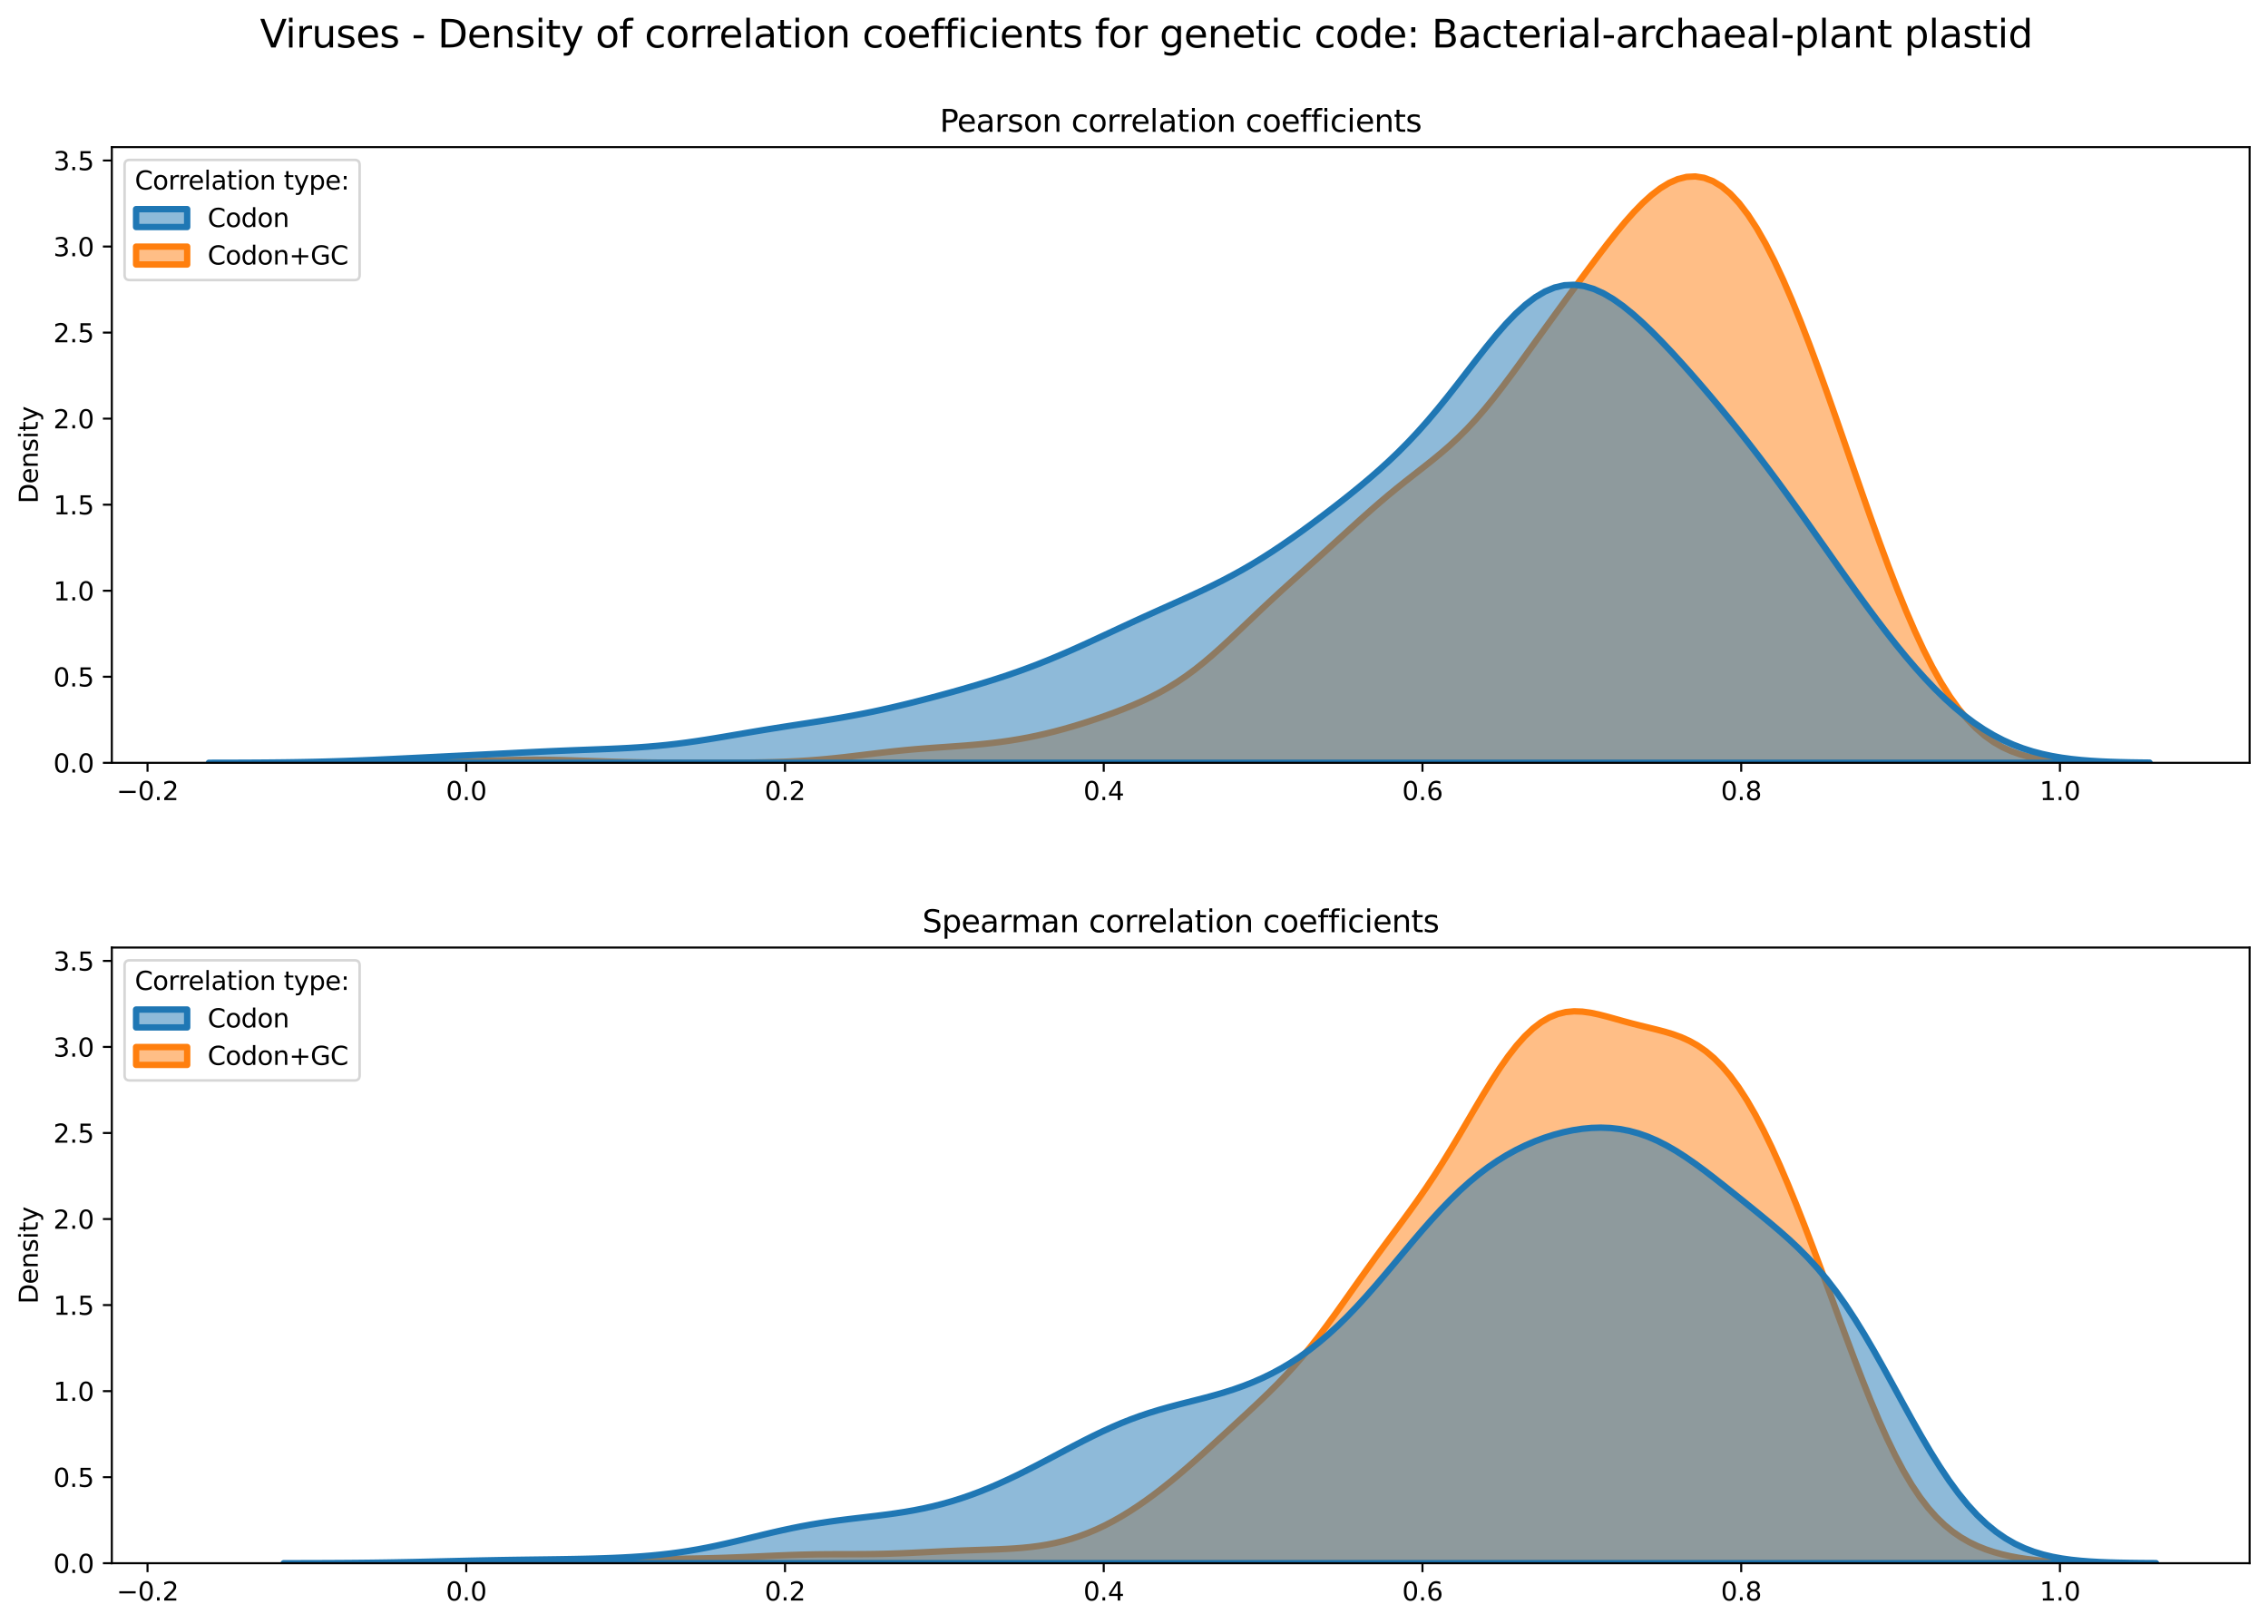 <?xml version="1.0" encoding="utf-8" standalone="no"?>
<!DOCTYPE svg PUBLIC "-//W3C//DTD SVG 1.1//EN"
  "http://www.w3.org/Graphics/SVG/1.1/DTD/svg11.dtd">
<svg xmlns:xlink="http://www.w3.org/1999/xlink" width="887.981pt" height="635.878pt" viewBox="0 0 887.981 635.878" xmlns="http://www.w3.org/2000/svg" version="1.1">
 <defs>
  <style type="text/css">*{stroke-linejoin: round; stroke-linecap: butt}</style>
 </defs>
 <g id="figure_1">
  <g id="patch_1">
   <path d="M 0 635.878 
L 887.981 635.878 
L 887.981 0 
L 0 0 
z
" style="fill: #ffffff"/>
  </g>
  <g id="axes_1">
   <g id="patch_2">
    <path d="M 43.781 298.643 
L 880.781 298.643 
L 880.781 57.6 
L 43.781 57.6 
z
" style="fill: #ffffff"/>
   </g>
   <g id="PolyCollection_1">
    <defs>
     <path id="m32935ec4ba" d="M 144.706 -337.248 
L 144.706 -337.235 
L 148.143 -337.235 
L 151.581 -337.235 
L 155.018 -337.235 
L 158.455 -337.235 
L 161.893 -337.235 
L 165.33 -337.235 
L 168.768 -337.235 
L 172.205 -337.235 
L 175.643 -337.235 
L 179.08 -337.235 
L 182.517 -337.235 
L 185.955 -337.235 
L 189.392 -337.235 
L 192.83 -337.235 
L 196.267 -337.235 
L 199.705 -337.235 
L 203.142 -337.235 
L 206.58 -337.235 
L 210.017 -337.235 
L 213.454 -337.235 
L 216.892 -337.235 
L 220.329 -337.235 
L 223.767 -337.235 
L 227.204 -337.235 
L 230.642 -337.235 
L 234.079 -337.235 
L 237.516 -337.235 
L 240.954 -337.235 
L 244.391 -337.235 
L 247.829 -337.235 
L 251.266 -337.235 
L 254.704 -337.235 
L 258.141 -337.235 
L 261.579 -337.235 
L 265.016 -337.235 
L 268.453 -337.235 
L 271.891 -337.235 
L 275.328 -337.235 
L 278.766 -337.235 
L 282.203 -337.235 
L 285.641 -337.235 
L 289.078 -337.235 
L 292.515 -337.235 
L 295.953 -337.235 
L 299.39 -337.235 
L 302.828 -337.235 
L 306.265 -337.235 
L 309.703 -337.235 
L 313.14 -337.235 
L 316.578 -337.235 
L 320.015 -337.235 
L 323.452 -337.235 
L 326.89 -337.235 
L 330.327 -337.235 
L 333.765 -337.235 
L 337.202 -337.235 
L 340.64 -337.235 
L 344.077 -337.235 
L 347.514 -337.235 
L 350.952 -337.235 
L 354.389 -337.235 
L 357.827 -337.235 
L 361.264 -337.235 
L 364.702 -337.235 
L 368.139 -337.235 
L 371.577 -337.235 
L 375.014 -337.235 
L 378.451 -337.235 
L 381.889 -337.235 
L 385.326 -337.235 
L 388.764 -337.235 
L 392.201 -337.235 
L 395.639 -337.235 
L 399.076 -337.235 
L 402.513 -337.235 
L 405.951 -337.235 
L 409.388 -337.235 
L 412.826 -337.235 
L 416.263 -337.235 
L 419.701 -337.235 
L 423.138 -337.235 
L 426.575 -337.235 
L 430.013 -337.235 
L 433.45 -337.235 
L 436.888 -337.235 
L 440.325 -337.235 
L 443.763 -337.235 
L 447.2 -337.235 
L 450.638 -337.235 
L 454.075 -337.235 
L 457.512 -337.235 
L 460.95 -337.235 
L 464.387 -337.235 
L 467.825 -337.235 
L 471.262 -337.235 
L 474.7 -337.235 
L 478.137 -337.235 
L 481.574 -337.235 
L 485.012 -337.235 
L 488.449 -337.235 
L 491.887 -337.235 
L 495.324 -337.235 
L 498.762 -337.235 
L 502.199 -337.235 
L 505.637 -337.235 
L 509.074 -337.235 
L 512.511 -337.235 
L 515.949 -337.235 
L 519.386 -337.235 
L 522.824 -337.235 
L 526.261 -337.235 
L 529.699 -337.235 
L 533.136 -337.235 
L 536.573 -337.235 
L 540.011 -337.235 
L 543.448 -337.235 
L 546.886 -337.235 
L 550.323 -337.235 
L 553.761 -337.235 
L 557.198 -337.235 
L 560.636 -337.235 
L 564.073 -337.235 
L 567.51 -337.235 
L 570.948 -337.235 
L 574.385 -337.235 
L 577.823 -337.235 
L 581.26 -337.235 
L 584.698 -337.235 
L 588.135 -337.235 
L 591.572 -337.235 
L 595.01 -337.235 
L 598.447 -337.235 
L 601.885 -337.235 
L 605.322 -337.235 
L 608.76 -337.235 
L 612.197 -337.235 
L 615.635 -337.235 
L 619.072 -337.235 
L 622.509 -337.235 
L 625.947 -337.235 
L 629.384 -337.235 
L 632.822 -337.235 
L 636.259 -337.235 
L 639.697 -337.235 
L 643.134 -337.235 
L 646.571 -337.235 
L 650.009 -337.235 
L 653.446 -337.235 
L 656.884 -337.235 
L 660.321 -337.235 
L 663.759 -337.235 
L 667.196 -337.235 
L 670.634 -337.235 
L 674.071 -337.235 
L 677.508 -337.235 
L 680.946 -337.235 
L 684.383 -337.235 
L 687.821 -337.235 
L 691.258 -337.235 
L 694.696 -337.235 
L 698.133 -337.235 
L 701.57 -337.235 
L 705.008 -337.235 
L 708.445 -337.235 
L 711.883 -337.235 
L 715.32 -337.235 
L 718.758 -337.235 
L 722.195 -337.235 
L 725.633 -337.235 
L 729.07 -337.235 
L 732.507 -337.235 
L 735.945 -337.235 
L 739.382 -337.235 
L 742.82 -337.235 
L 746.257 -337.235 
L 749.695 -337.235 
L 753.132 -337.235 
L 756.569 -337.235 
L 760.007 -337.235 
L 763.444 -337.235 
L 766.882 -337.235 
L 770.319 -337.235 
L 773.757 -337.235 
L 777.194 -337.235 
L 780.632 -337.235 
L 784.069 -337.235 
L 787.506 -337.235 
L 790.944 -337.235 
L 794.381 -337.235 
L 797.819 -337.235 
L 801.256 -337.235 
L 804.694 -337.235 
L 808.131 -337.235 
L 811.568 -337.235 
L 815.006 -337.235 
L 818.443 -337.235 
L 821.881 -337.235 
L 825.318 -337.235 
L 828.756 -337.235 
L 828.756 -337.265 
L 828.756 -337.265 
L 825.318 -337.286 
L 821.881 -337.321 
L 818.443 -337.374 
L 815.006 -337.456 
L 811.568 -337.581 
L 808.131 -337.763 
L 804.694 -338.027 
L 801.256 -338.401 
L 797.819 -338.918 
L 794.381 -339.621 
L 790.944 -340.556 
L 787.506 -341.778 
L 784.069 -343.345 
L 780.632 -345.316 
L 777.194 -347.752 
L 773.757 -350.709 
L 770.319 -354.238 
L 766.882 -358.381 
L 763.444 -363.168 
L 760.007 -368.614 
L 756.569 -374.72 
L 753.132 -381.472 
L 749.695 -388.839 
L 746.257 -396.778 
L 742.82 -405.232 
L 739.382 -414.133 
L 735.945 -423.407 
L 732.507 -432.972 
L 729.07 -442.745 
L 725.633 -452.64 
L 722.195 -462.572 
L 718.758 -472.457 
L 715.32 -482.216 
L 711.883 -491.766 
L 708.445 -501.033 
L 705.008 -509.938 
L 701.57 -518.406 
L 698.133 -526.366 
L 694.696 -533.745 
L 691.258 -540.479 
L 687.821 -546.512 
L 684.383 -551.795 
L 680.946 -556.295 
L 677.508 -559.991 
L 674.071 -562.878 
L 670.634 -564.962 
L 667.196 -566.26 
L 663.759 -566.8 
L 660.321 -566.615 
L 656.884 -565.745 
L 653.446 -564.233 
L 650.009 -562.128 
L 646.571 -559.485 
L 643.134 -556.365 
L 639.697 -552.834 
L 636.259 -548.96 
L 632.822 -544.816 
L 629.384 -540.468 
L 625.947 -535.977 
L 622.509 -531.392 
L 619.072 -526.75 
L 615.635 -522.072 
L 612.197 -517.367 
L 608.76 -512.637 
L 605.322 -507.884 
L 601.885 -503.111 
L 598.447 -498.333 
L 595.01 -493.575 
L 591.572 -488.879 
L 588.135 -484.291 
L 584.698 -479.865 
L 581.26 -475.649 
L 577.823 -471.682 
L 574.385 -467.983 
L 570.948 -464.553 
L 567.51 -461.371 
L 564.073 -458.398 
L 560.636 -455.582 
L 557.198 -452.862 
L 553.761 -450.182 
L 550.323 -447.488 
L 546.886 -444.742 
L 543.448 -441.919 
L 540.011 -439.008 
L 536.573 -436.016 
L 533.136 -432.956 
L 529.699 -429.851 
L 526.261 -426.725 
L 522.824 -423.598 
L 519.386 -420.486 
L 515.949 -417.393 
L 512.511 -414.317 
L 509.074 -411.246 
L 505.637 -408.164 
L 502.199 -405.054 
L 498.762 -401.902 
L 495.324 -398.701 
L 491.887 -395.454 
L 488.449 -392.178 
L 485.012 -388.899 
L 481.574 -385.651 
L 478.137 -382.475 
L 474.7 -379.411 
L 471.262 -376.497 
L 467.825 -373.761 
L 464.387 -371.221 
L 460.95 -368.887 
L 457.512 -366.753 
L 454.075 -364.807 
L 450.638 -363.029 
L 447.2 -361.397 
L 443.763 -359.887 
L 440.325 -358.477 
L 436.888 -357.147 
L 433.45 -355.886 
L 430.013 -354.683 
L 426.575 -353.534 
L 423.138 -352.438 
L 419.701 -351.398 
L 416.263 -350.416 
L 412.826 -349.498 
L 409.388 -348.648 
L 405.951 -347.868 
L 402.513 -347.162 
L 399.076 -346.528 
L 395.639 -345.965 
L 392.201 -345.47 
L 388.764 -345.039 
L 385.326 -344.663 
L 381.889 -344.337 
L 378.451 -344.048 
L 375.014 -343.789 
L 371.577 -343.545 
L 368.139 -343.307 
L 364.702 -343.063 
L 361.264 -342.802 
L 357.827 -342.517 
L 354.389 -342.203 
L 350.952 -341.857 
L 347.514 -341.482 
L 344.077 -341.083 
L 340.64 -340.669 
L 337.202 -340.248 
L 333.765 -339.834 
L 330.327 -339.435 
L 326.89 -339.062 
L 323.452 -338.723 
L 320.015 -338.422 
L 316.578 -338.163 
L 313.14 -337.945 
L 309.703 -337.767 
L 306.265 -337.625 
L 302.828 -337.515 
L 299.39 -337.431 
L 295.953 -337.37 
L 292.515 -337.326 
L 289.078 -337.295 
L 285.641 -337.275 
L 282.203 -337.262 
L 278.766 -337.256 
L 275.328 -337.255 
L 271.891 -337.258 
L 268.453 -337.266 
L 265.016 -337.28 
L 261.579 -337.301 
L 258.141 -337.33 
L 254.704 -337.369 
L 251.266 -337.419 
L 247.829 -337.482 
L 244.391 -337.559 
L 240.954 -337.649 
L 237.516 -337.751 
L 234.079 -337.862 
L 230.642 -337.978 
L 227.204 -338.092 
L 223.767 -338.2 
L 220.329 -338.294 
L 216.892 -338.368 
L 213.454 -338.417 
L 210.017 -338.437 
L 206.58 -338.427 
L 203.142 -338.387 
L 199.705 -338.321 
L 196.267 -338.233 
L 192.83 -338.129 
L 189.392 -338.015 
L 185.955 -337.9 
L 182.517 -337.787 
L 179.08 -337.681 
L 175.643 -337.587 
L 172.205 -337.506 
L 168.768 -337.438 
L 165.33 -337.383 
L 161.893 -337.341 
L 158.455 -337.308 
L 155.018 -337.285 
L 151.581 -337.268 
L 148.143 -337.256 
L 144.706 -337.248 
z
" style="stroke: #ff7f0e; stroke-width: 2.5"/>
    </defs>
    <g clip-path="url(#p3c6648af29)">
     <use xlink:href="#m32935ec4ba" x="0" y="635.878" style="fill: #ff7f0e; fill-opacity: 0.5; stroke: #ff7f0e; stroke-width: 2.5"/>
    </g>
   </g>
   <g id="PolyCollection_2">
    <defs>
     <path id="m6edf63e63d" d="M 81.773 -337.247 
L 81.773 -337.235 
L 85.591 -337.235 
L 89.409 -337.235 
L 93.228 -337.235 
L 97.046 -337.235 
L 100.864 -337.235 
L 104.682 -337.235 
L 108.501 -337.235 
L 112.319 -337.235 
L 116.137 -337.235 
L 119.955 -337.235 
L 123.774 -337.235 
L 127.592 -337.235 
L 131.41 -337.235 
L 135.228 -337.235 
L 139.047 -337.235 
L 142.865 -337.235 
L 146.683 -337.235 
L 150.501 -337.235 
L 154.32 -337.235 
L 158.138 -337.235 
L 161.956 -337.235 
L 165.774 -337.235 
L 169.593 -337.235 
L 173.411 -337.235 
L 177.229 -337.235 
L 181.047 -337.235 
L 184.866 -337.235 
L 188.684 -337.235 
L 192.502 -337.235 
L 196.32 -337.235 
L 200.139 -337.235 
L 203.957 -337.235 
L 207.775 -337.235 
L 211.593 -337.235 
L 215.412 -337.235 
L 219.23 -337.235 
L 223.048 -337.235 
L 226.866 -337.235 
L 230.685 -337.235 
L 234.503 -337.235 
L 238.321 -337.235 
L 242.139 -337.235 
L 245.958 -337.235 
L 249.776 -337.235 
L 253.594 -337.235 
L 257.412 -337.235 
L 261.231 -337.235 
L 265.049 -337.235 
L 268.867 -337.235 
L 272.685 -337.235 
L 276.503 -337.235 
L 280.322 -337.235 
L 284.14 -337.235 
L 287.958 -337.235 
L 291.776 -337.235 
L 295.595 -337.235 
L 299.413 -337.235 
L 303.231 -337.235 
L 307.049 -337.235 
L 310.868 -337.235 
L 314.686 -337.235 
L 318.504 -337.235 
L 322.322 -337.235 
L 326.141 -337.235 
L 329.959 -337.235 
L 333.777 -337.235 
L 337.595 -337.235 
L 341.414 -337.235 
L 345.232 -337.235 
L 349.05 -337.235 
L 352.868 -337.235 
L 356.687 -337.235 
L 360.505 -337.235 
L 364.323 -337.235 
L 368.141 -337.235 
L 371.96 -337.235 
L 375.778 -337.235 
L 379.596 -337.235 
L 383.414 -337.235 
L 387.233 -337.235 
L 391.051 -337.235 
L 394.869 -337.235 
L 398.687 -337.235 
L 402.506 -337.235 
L 406.324 -337.235 
L 410.142 -337.235 
L 413.96 -337.235 
L 417.779 -337.235 
L 421.597 -337.235 
L 425.415 -337.235 
L 429.233 -337.235 
L 433.052 -337.235 
L 436.87 -337.235 
L 440.688 -337.235 
L 444.506 -337.235 
L 448.325 -337.235 
L 452.143 -337.235 
L 455.961 -337.235 
L 459.779 -337.235 
L 463.598 -337.235 
L 467.416 -337.235 
L 471.234 -337.235 
L 475.052 -337.235 
L 478.871 -337.235 
L 482.689 -337.235 
L 486.507 -337.235 
L 490.325 -337.235 
L 494.144 -337.235 
L 497.962 -337.235 
L 501.78 -337.235 
L 505.598 -337.235 
L 509.417 -337.235 
L 513.235 -337.235 
L 517.053 -337.235 
L 520.871 -337.235 
L 524.69 -337.235 
L 528.508 -337.235 
L 532.326 -337.235 
L 536.144 -337.235 
L 539.963 -337.235 
L 543.781 -337.235 
L 547.599 -337.235 
L 551.417 -337.235 
L 555.236 -337.235 
L 559.054 -337.235 
L 562.872 -337.235 
L 566.69 -337.235 
L 570.509 -337.235 
L 574.327 -337.235 
L 578.145 -337.235 
L 581.963 -337.235 
L 585.782 -337.235 
L 589.6 -337.235 
L 593.418 -337.235 
L 597.236 -337.235 
L 601.055 -337.235 
L 604.873 -337.235 
L 608.691 -337.235 
L 612.509 -337.235 
L 616.328 -337.235 
L 620.146 -337.235 
L 623.964 -337.235 
L 627.782 -337.235 
L 631.601 -337.235 
L 635.419 -337.235 
L 639.237 -337.235 
L 643.055 -337.235 
L 646.874 -337.235 
L 650.692 -337.235 
L 654.51 -337.235 
L 658.328 -337.235 
L 662.147 -337.235 
L 665.965 -337.235 
L 669.783 -337.235 
L 673.601 -337.235 
L 677.42 -337.235 
L 681.238 -337.235 
L 685.056 -337.235 
L 688.874 -337.235 
L 692.693 -337.235 
L 696.511 -337.235 
L 700.329 -337.235 
L 704.147 -337.235 
L 707.966 -337.235 
L 711.784 -337.235 
L 715.602 -337.235 
L 719.42 -337.235 
L 723.239 -337.235 
L 727.057 -337.235 
L 730.875 -337.235 
L 734.693 -337.235 
L 738.512 -337.235 
L 742.33 -337.235 
L 746.148 -337.235 
L 749.966 -337.235 
L 753.785 -337.235 
L 757.603 -337.235 
L 761.421 -337.235 
L 765.239 -337.235 
L 769.058 -337.235 
L 772.876 -337.235 
L 776.694 -337.235 
L 780.512 -337.235 
L 784.331 -337.235 
L 788.149 -337.235 
L 791.967 -337.235 
L 795.785 -337.235 
L 799.604 -337.235 
L 803.422 -337.235 
L 807.24 -337.235 
L 811.058 -337.235 
L 814.877 -337.235 
L 818.695 -337.235 
L 822.513 -337.235 
L 826.331 -337.235 
L 830.15 -337.235 
L 833.968 -337.235 
L 837.786 -337.235 
L 841.604 -337.235 
L 841.604 -337.314 
L 841.604 -337.314 
L 837.786 -337.356 
L 833.968 -337.416 
L 830.15 -337.502 
L 826.331 -337.623 
L 822.513 -337.79 
L 818.695 -338.017 
L 814.877 -338.319 
L 811.058 -338.716 
L 807.24 -339.229 
L 803.422 -339.881 
L 799.604 -340.696 
L 795.785 -341.7 
L 791.967 -342.918 
L 788.149 -344.372 
L 784.331 -346.084 
L 780.512 -348.071 
L 776.694 -350.347 
L 772.876 -352.92 
L 769.058 -355.792 
L 765.239 -358.963 
L 761.421 -362.424 
L 757.603 -366.163 
L 753.785 -370.167 
L 749.966 -374.415 
L 746.148 -378.889 
L 742.33 -383.565 
L 738.512 -388.421 
L 734.693 -393.432 
L 730.875 -398.575 
L 727.057 -403.824 
L 723.239 -409.155 
L 719.42 -414.541 
L 715.602 -419.958 
L 711.784 -425.382 
L 707.966 -430.788 
L 704.147 -436.155 
L 700.329 -441.463 
L 696.511 -446.697 
L 692.693 -451.844 
L 688.874 -456.896 
L 685.056 -461.848 
L 681.238 -466.699 
L 677.42 -471.452 
L 673.601 -476.11 
L 669.783 -480.677 
L 665.965 -485.154 
L 662.147 -489.54 
L 658.328 -493.829 
L 654.51 -498.007 
L 650.692 -502.05 
L 646.874 -505.927 
L 643.055 -509.595 
L 639.237 -513.004 
L 635.419 -516.092 
L 631.601 -518.793 
L 627.782 -521.039 
L 623.964 -522.761 
L 620.146 -523.896 
L 616.328 -524.391 
L 612.509 -524.205 
L 608.691 -523.318 
L 604.873 -521.729 
L 601.055 -519.459 
L 597.236 -516.551 
L 593.418 -513.071 
L 589.6 -509.098 
L 585.782 -504.729 
L 581.963 -500.066 
L 578.145 -495.213 
L 574.327 -490.271 
L 570.509 -485.333 
L 566.69 -480.478 
L 562.872 -475.768 
L 559.054 -471.248 
L 555.236 -466.945 
L 551.417 -462.867 
L 547.599 -459.011 
L 543.781 -455.359 
L 539.963 -451.886 
L 536.144 -448.566 
L 532.326 -445.369 
L 528.508 -442.269 
L 524.69 -439.247 
L 520.871 -436.287 
L 517.053 -433.383 
L 513.235 -430.535 
L 509.417 -427.747 
L 505.598 -425.029 
L 501.78 -422.393 
L 497.962 -419.85 
L 494.144 -417.409 
L 490.325 -415.077 
L 486.507 -412.856 
L 482.689 -410.744 
L 478.871 -408.734 
L 475.052 -406.814 
L 471.234 -404.97 
L 467.416 -403.185 
L 463.598 -401.442 
L 459.779 -399.723 
L 455.961 -398.013 
L 452.143 -396.3 
L 448.325 -394.575 
L 444.506 -392.834 
L 440.688 -391.076 
L 436.87 -389.305 
L 433.052 -387.528 
L 429.233 -385.756 
L 425.415 -383.999 
L 421.597 -382.271 
L 417.779 -380.582 
L 413.96 -378.943 
L 410.142 -377.361 
L 406.324 -375.843 
L 402.506 -374.391 
L 398.687 -373.003 
L 394.869 -371.679 
L 391.051 -370.412 
L 387.233 -369.197 
L 383.414 -368.028 
L 379.596 -366.897 
L 375.778 -365.798 
L 371.96 -364.729 
L 368.141 -363.684 
L 364.323 -362.665 
L 360.505 -361.672 
L 356.687 -360.706 
L 352.868 -359.773 
L 349.05 -358.875 
L 345.232 -358.017 
L 341.414 -357.201 
L 337.595 -356.43 
L 333.777 -355.702 
L 329.959 -355.016 
L 326.141 -354.366 
L 322.322 -353.746 
L 318.504 -353.146 
L 314.686 -352.557 
L 310.868 -351.971 
L 307.049 -351.379 
L 303.231 -350.776 
L 299.413 -350.157 
L 295.595 -349.523 
L 291.776 -348.876 
L 287.958 -348.222 
L 284.14 -347.57 
L 280.322 -346.93 
L 276.503 -346.312 
L 272.685 -345.728 
L 268.867 -345.186 
L 265.049 -344.695 
L 261.231 -344.258 
L 257.412 -343.878 
L 253.594 -343.552 
L 249.776 -343.277 
L 245.958 -343.046 
L 242.139 -342.851 
L 238.321 -342.681 
L 234.503 -342.529 
L 230.685 -342.385 
L 226.866 -342.242 
L 223.048 -342.095 
L 219.23 -341.94 
L 215.412 -341.775 
L 211.593 -341.601 
L 207.775 -341.418 
L 203.957 -341.23 
L 200.139 -341.037 
L 196.32 -340.843 
L 192.502 -340.648 
L 188.684 -340.456 
L 184.866 -340.264 
L 181.047 -340.075 
L 177.229 -339.887 
L 173.411 -339.699 
L 169.593 -339.511 
L 165.774 -339.323 
L 161.956 -339.136 
L 158.138 -338.949 
L 154.32 -338.766 
L 150.501 -338.587 
L 146.683 -338.414 
L 142.865 -338.251 
L 139.047 -338.099 
L 135.228 -337.959 
L 131.41 -337.833 
L 127.592 -337.722 
L 123.774 -337.626 
L 119.955 -337.543 
L 116.137 -337.475 
L 112.319 -337.418 
L 108.501 -337.373 
L 104.682 -337.337 
L 100.864 -337.309 
L 97.046 -337.288 
L 93.228 -337.272 
L 89.409 -337.261 
L 85.591 -337.253 
L 81.773 -337.247 
z
" style="stroke: #1f77b4; stroke-width: 2.5"/>
    </defs>
    <g clip-path="url(#p3c6648af29)">
     <use xlink:href="#m6edf63e63d" x="0" y="635.878" style="fill: #1f77b4; fill-opacity: 0.5; stroke: #1f77b4; stroke-width: 2.5"/>
    </g>
   </g>
   <g id="matplotlib.axis_1">
    <g id="xtick_1">
     <g id="line2d_1">
      <defs>
       <path id="m7890ecd56e" d="M 0 0 
L 0 3.5 
" style="stroke: #000000; stroke-width: 0.8"/>
      </defs>
      <g>
       <use xlink:href="#m7890ecd56e" x="57.759" y="298.643" style="stroke: #000000; stroke-width: 0.8"/>
      </g>
     </g>
     <g id="text_1">
      <!-- −0.2 -->
      <g transform="translate(45.618 313.242) scale(0.1 -0.1)">
       <defs>
        <path id="DejaVuSans-2212" d="M 678 2272 
L 4684 2272 
L 4684 1741 
L 678 1741 
L 678 2272 
z
" transform="scale(0.016)"/>
        <path id="DejaVuSans-30" d="M 2034 4250 
Q 1547 4250 1301 3770 
Q 1056 3291 1056 2328 
Q 1056 1369 1301 889 
Q 1547 409 2034 409 
Q 2525 409 2770 889 
Q 3016 1369 3016 2328 
Q 3016 3291 2770 3770 
Q 2525 4250 2034 4250 
z
M 2034 4750 
Q 2819 4750 3233 4129 
Q 3647 3509 3647 2328 
Q 3647 1150 3233 529 
Q 2819 -91 2034 -91 
Q 1250 -91 836 529 
Q 422 1150 422 2328 
Q 422 3509 836 4129 
Q 1250 4750 2034 4750 
z
" transform="scale(0.016)"/>
        <path id="DejaVuSans-2e" d="M 684 794 
L 1344 794 
L 1344 0 
L 684 0 
L 684 794 
z
" transform="scale(0.016)"/>
        <path id="DejaVuSans-32" d="M 1228 531 
L 3431 531 
L 3431 0 
L 469 0 
L 469 531 
Q 828 903 1448 1529 
Q 2069 2156 2228 2338 
Q 2531 2678 2651 2914 
Q 2772 3150 2772 3378 
Q 2772 3750 2511 3984 
Q 2250 4219 1831 4219 
Q 1534 4219 1204 4116 
Q 875 4013 500 3803 
L 500 4441 
Q 881 4594 1212 4672 
Q 1544 4750 1819 4750 
Q 2544 4750 2975 4387 
Q 3406 4025 3406 3419 
Q 3406 3131 3298 2873 
Q 3191 2616 2906 2266 
Q 2828 2175 2409 1742 
Q 1991 1309 1228 531 
z
" transform="scale(0.016)"/>
       </defs>
       <use xlink:href="#DejaVuSans-2212"/>
       <use xlink:href="#DejaVuSans-30" x="83.789"/>
       <use xlink:href="#DejaVuSans-2e" x="147.412"/>
       <use xlink:href="#DejaVuSans-32" x="179.199"/>
      </g>
     </g>
    </g>
    <g id="xtick_2">
     <g id="line2d_2">
      <g>
       <use xlink:href="#m7890ecd56e" x="182.552" y="298.643" style="stroke: #000000; stroke-width: 0.8"/>
      </g>
     </g>
     <g id="text_2">
      <!-- 0.0 -->
      <g transform="translate(174.601 313.242) scale(0.1 -0.1)">
       <use xlink:href="#DejaVuSans-30"/>
       <use xlink:href="#DejaVuSans-2e" x="63.623"/>
       <use xlink:href="#DejaVuSans-30" x="95.41"/>
      </g>
     </g>
    </g>
    <g id="xtick_3">
     <g id="line2d_3">
      <g>
       <use xlink:href="#m7890ecd56e" x="307.346" y="298.643" style="stroke: #000000; stroke-width: 0.8"/>
      </g>
     </g>
     <g id="text_3">
      <!-- 0.2 -->
      <g transform="translate(299.394 313.242) scale(0.1 -0.1)">
       <use xlink:href="#DejaVuSans-30"/>
       <use xlink:href="#DejaVuSans-2e" x="63.623"/>
       <use xlink:href="#DejaVuSans-32" x="95.41"/>
      </g>
     </g>
    </g>
    <g id="xtick_4">
     <g id="line2d_4">
      <g>
       <use xlink:href="#m7890ecd56e" x="432.139" y="298.643" style="stroke: #000000; stroke-width: 0.8"/>
      </g>
     </g>
     <g id="text_4">
      <!-- 0.4 -->
      <g transform="translate(424.187 313.242) scale(0.1 -0.1)">
       <defs>
        <path id="DejaVuSans-34" d="M 2419 4116 
L 825 1625 
L 2419 1625 
L 2419 4116 
z
M 2253 4666 
L 3047 4666 
L 3047 1625 
L 3713 1625 
L 3713 1100 
L 3047 1100 
L 3047 0 
L 2419 0 
L 2419 1100 
L 313 1100 
L 313 1709 
L 2253 4666 
z
" transform="scale(0.016)"/>
       </defs>
       <use xlink:href="#DejaVuSans-30"/>
       <use xlink:href="#DejaVuSans-2e" x="63.623"/>
       <use xlink:href="#DejaVuSans-34" x="95.41"/>
      </g>
     </g>
    </g>
    <g id="xtick_5">
     <g id="line2d_5">
      <g>
       <use xlink:href="#m7890ecd56e" x="556.932" y="298.643" style="stroke: #000000; stroke-width: 0.8"/>
      </g>
     </g>
     <g id="text_5">
      <!-- 0.6 -->
      <g transform="translate(548.981 313.242) scale(0.1 -0.1)">
       <defs>
        <path id="DejaVuSans-36" d="M 2113 2584 
Q 1688 2584 1439 2293 
Q 1191 2003 1191 1497 
Q 1191 994 1439 701 
Q 1688 409 2113 409 
Q 2538 409 2786 701 
Q 3034 994 3034 1497 
Q 3034 2003 2786 2293 
Q 2538 2584 2113 2584 
z
M 3366 4563 
L 3366 3988 
Q 3128 4100 2886 4159 
Q 2644 4219 2406 4219 
Q 1781 4219 1451 3797 
Q 1122 3375 1075 2522 
Q 1259 2794 1537 2939 
Q 1816 3084 2150 3084 
Q 2853 3084 3261 2657 
Q 3669 2231 3669 1497 
Q 3669 778 3244 343 
Q 2819 -91 2113 -91 
Q 1303 -91 875 529 
Q 447 1150 447 2328 
Q 447 3434 972 4092 
Q 1497 4750 2381 4750 
Q 2619 4750 2861 4703 
Q 3103 4656 3366 4563 
z
" transform="scale(0.016)"/>
       </defs>
       <use xlink:href="#DejaVuSans-30"/>
       <use xlink:href="#DejaVuSans-2e" x="63.623"/>
       <use xlink:href="#DejaVuSans-36" x="95.41"/>
      </g>
     </g>
    </g>
    <g id="xtick_6">
     <g id="line2d_6">
      <g>
       <use xlink:href="#m7890ecd56e" x="681.725" y="298.643" style="stroke: #000000; stroke-width: 0.8"/>
      </g>
     </g>
     <g id="text_6">
      <!-- 0.8 -->
      <g transform="translate(673.774 313.242) scale(0.1 -0.1)">
       <defs>
        <path id="DejaVuSans-38" d="M 2034 2216 
Q 1584 2216 1326 1975 
Q 1069 1734 1069 1313 
Q 1069 891 1326 650 
Q 1584 409 2034 409 
Q 2484 409 2743 651 
Q 3003 894 3003 1313 
Q 3003 1734 2745 1975 
Q 2488 2216 2034 2216 
z
M 1403 2484 
Q 997 2584 770 2862 
Q 544 3141 544 3541 
Q 544 4100 942 4425 
Q 1341 4750 2034 4750 
Q 2731 4750 3128 4425 
Q 3525 4100 3525 3541 
Q 3525 3141 3298 2862 
Q 3072 2584 2669 2484 
Q 3125 2378 3379 2068 
Q 3634 1759 3634 1313 
Q 3634 634 3220 271 
Q 2806 -91 2034 -91 
Q 1263 -91 848 271 
Q 434 634 434 1313 
Q 434 1759 690 2068 
Q 947 2378 1403 2484 
z
M 1172 3481 
Q 1172 3119 1398 2916 
Q 1625 2713 2034 2713 
Q 2441 2713 2670 2916 
Q 2900 3119 2900 3481 
Q 2900 3844 2670 4047 
Q 2441 4250 2034 4250 
Q 1625 4250 1398 4047 
Q 1172 3844 1172 3481 
z
" transform="scale(0.016)"/>
       </defs>
       <use xlink:href="#DejaVuSans-30"/>
       <use xlink:href="#DejaVuSans-2e" x="63.623"/>
       <use xlink:href="#DejaVuSans-38" x="95.41"/>
      </g>
     </g>
    </g>
    <g id="xtick_7">
     <g id="line2d_7">
      <g>
       <use xlink:href="#m7890ecd56e" x="806.519" y="298.643" style="stroke: #000000; stroke-width: 0.8"/>
      </g>
     </g>
     <g id="text_7">
      <!-- 1.0 -->
      <g transform="translate(798.567 313.242) scale(0.1 -0.1)">
       <defs>
        <path id="DejaVuSans-31" d="M 794 531 
L 1825 531 
L 1825 4091 
L 703 3866 
L 703 4441 
L 1819 4666 
L 2450 4666 
L 2450 531 
L 3481 531 
L 3481 0 
L 794 0 
L 794 531 
z
" transform="scale(0.016)"/>
       </defs>
       <use xlink:href="#DejaVuSans-31"/>
       <use xlink:href="#DejaVuSans-2e" x="63.623"/>
       <use xlink:href="#DejaVuSans-30" x="95.41"/>
      </g>
     </g>
    </g>
   </g>
   <g id="matplotlib.axis_2">
    <g id="ytick_1">
     <g id="line2d_8">
      <defs>
       <path id="m26c02b8aa8" d="M 0 0 
L -3.5 0 
" style="stroke: #000000; stroke-width: 0.8"/>
      </defs>
      <g>
       <use xlink:href="#m26c02b8aa8" x="43.781" y="298.643" style="stroke: #000000; stroke-width: 0.8"/>
      </g>
     </g>
     <g id="text_8">
      <!-- 0.0 -->
      <g transform="translate(20.878 302.443) scale(0.1 -0.1)">
       <use xlink:href="#DejaVuSans-30"/>
       <use xlink:href="#DejaVuSans-2e" x="63.623"/>
       <use xlink:href="#DejaVuSans-30" x="95.41"/>
      </g>
     </g>
    </g>
    <g id="ytick_2">
     <g id="line2d_9">
      <g>
       <use xlink:href="#m26c02b8aa8" x="43.781" y="264.956" style="stroke: #000000; stroke-width: 0.8"/>
      </g>
     </g>
     <g id="text_9">
      <!-- 0.5 -->
      <g transform="translate(20.878 268.755) scale(0.1 -0.1)">
       <defs>
        <path id="DejaVuSans-35" d="M 691 4666 
L 3169 4666 
L 3169 4134 
L 1269 4134 
L 1269 2991 
Q 1406 3038 1543 3061 
Q 1681 3084 1819 3084 
Q 2600 3084 3056 2656 
Q 3513 2228 3513 1497 
Q 3513 744 3044 326 
Q 2575 -91 1722 -91 
Q 1428 -91 1123 -41 
Q 819 9 494 109 
L 494 744 
Q 775 591 1075 516 
Q 1375 441 1709 441 
Q 2250 441 2565 725 
Q 2881 1009 2881 1497 
Q 2881 1984 2565 2268 
Q 2250 2553 1709 2553 
Q 1456 2553 1204 2497 
Q 953 2441 691 2322 
L 691 4666 
z
" transform="scale(0.016)"/>
       </defs>
       <use xlink:href="#DejaVuSans-30"/>
       <use xlink:href="#DejaVuSans-2e" x="63.623"/>
       <use xlink:href="#DejaVuSans-35" x="95.41"/>
      </g>
     </g>
    </g>
    <g id="ytick_3">
     <g id="line2d_10">
      <g>
       <use xlink:href="#m26c02b8aa8" x="43.781" y="231.269" style="stroke: #000000; stroke-width: 0.8"/>
      </g>
     </g>
     <g id="text_10">
      <!-- 1.0 -->
      <g transform="translate(20.878 235.068) scale(0.1 -0.1)">
       <use xlink:href="#DejaVuSans-31"/>
       <use xlink:href="#DejaVuSans-2e" x="63.623"/>
       <use xlink:href="#DejaVuSans-30" x="95.41"/>
      </g>
     </g>
    </g>
    <g id="ytick_4">
     <g id="line2d_11">
      <g>
       <use xlink:href="#m26c02b8aa8" x="43.781" y="197.582" style="stroke: #000000; stroke-width: 0.8"/>
      </g>
     </g>
     <g id="text_11">
      <!-- 1.5 -->
      <g transform="translate(20.878 201.381) scale(0.1 -0.1)">
       <use xlink:href="#DejaVuSans-31"/>
       <use xlink:href="#DejaVuSans-2e" x="63.623"/>
       <use xlink:href="#DejaVuSans-35" x="95.41"/>
      </g>
     </g>
    </g>
    <g id="ytick_5">
     <g id="line2d_12">
      <g>
       <use xlink:href="#m26c02b8aa8" x="43.781" y="163.895" style="stroke: #000000; stroke-width: 0.8"/>
      </g>
     </g>
     <g id="text_12">
      <!-- 2.0 -->
      <g transform="translate(20.878 167.694) scale(0.1 -0.1)">
       <use xlink:href="#DejaVuSans-32"/>
       <use xlink:href="#DejaVuSans-2e" x="63.623"/>
       <use xlink:href="#DejaVuSans-30" x="95.41"/>
      </g>
     </g>
    </g>
    <g id="ytick_6">
     <g id="line2d_13">
      <g>
       <use xlink:href="#m26c02b8aa8" x="43.781" y="130.207" style="stroke: #000000; stroke-width: 0.8"/>
      </g>
     </g>
     <g id="text_13">
      <!-- 2.5 -->
      <g transform="translate(20.878 134.007) scale(0.1 -0.1)">
       <use xlink:href="#DejaVuSans-32"/>
       <use xlink:href="#DejaVuSans-2e" x="63.623"/>
       <use xlink:href="#DejaVuSans-35" x="95.41"/>
      </g>
     </g>
    </g>
    <g id="ytick_7">
     <g id="line2d_14">
      <g>
       <use xlink:href="#m26c02b8aa8" x="43.781" y="96.52" style="stroke: #000000; stroke-width: 0.8"/>
      </g>
     </g>
     <g id="text_14">
      <!-- 3.0 -->
      <g transform="translate(20.878 100.319) scale(0.1 -0.1)">
       <defs>
        <path id="DejaVuSans-33" d="M 2597 2516 
Q 3050 2419 3304 2112 
Q 3559 1806 3559 1356 
Q 3559 666 3084 287 
Q 2609 -91 1734 -91 
Q 1441 -91 1130 -33 
Q 819 25 488 141 
L 488 750 
Q 750 597 1062 519 
Q 1375 441 1716 441 
Q 2309 441 2620 675 
Q 2931 909 2931 1356 
Q 2931 1769 2642 2001 
Q 2353 2234 1838 2234 
L 1294 2234 
L 1294 2753 
L 1863 2753 
Q 2328 2753 2575 2939 
Q 2822 3125 2822 3475 
Q 2822 3834 2567 4026 
Q 2313 4219 1838 4219 
Q 1578 4219 1281 4162 
Q 984 4106 628 3988 
L 628 4550 
Q 988 4650 1302 4700 
Q 1616 4750 1894 4750 
Q 2613 4750 3031 4423 
Q 3450 4097 3450 3541 
Q 3450 3153 3228 2886 
Q 3006 2619 2597 2516 
z
" transform="scale(0.016)"/>
       </defs>
       <use xlink:href="#DejaVuSans-33"/>
       <use xlink:href="#DejaVuSans-2e" x="63.623"/>
       <use xlink:href="#DejaVuSans-30" x="95.41"/>
      </g>
     </g>
    </g>
    <g id="ytick_8">
     <g id="line2d_15">
      <g>
       <use xlink:href="#m26c02b8aa8" x="43.781" y="62.833" style="stroke: #000000; stroke-width: 0.8"/>
      </g>
     </g>
     <g id="text_15">
      <!-- 3.5 -->
      <g transform="translate(20.878 66.632) scale(0.1 -0.1)">
       <use xlink:href="#DejaVuSans-33"/>
       <use xlink:href="#DejaVuSans-2e" x="63.623"/>
       <use xlink:href="#DejaVuSans-35" x="95.41"/>
      </g>
     </g>
    </g>
    <g id="text_16">
     <!-- Density -->
     <g transform="translate(14.798 197.13) rotate(-90) scale(0.1 -0.1)">
      <defs>
       <path id="DejaVuSans-44" d="M 1259 4147 
L 1259 519 
L 2022 519 
Q 2988 519 3436 956 
Q 3884 1394 3884 2338 
Q 3884 3275 3436 3711 
Q 2988 4147 2022 4147 
L 1259 4147 
z
M 628 4666 
L 1925 4666 
Q 3281 4666 3915 4102 
Q 4550 3538 4550 2338 
Q 4550 1131 3912 565 
Q 3275 0 1925 0 
L 628 0 
L 628 4666 
z
" transform="scale(0.016)"/>
       <path id="DejaVuSans-65" d="M 3597 1894 
L 3597 1613 
L 953 1613 
Q 991 1019 1311 708 
Q 1631 397 2203 397 
Q 2534 397 2845 478 
Q 3156 559 3463 722 
L 3463 178 
Q 3153 47 2828 -22 
Q 2503 -91 2169 -91 
Q 1331 -91 842 396 
Q 353 884 353 1716 
Q 353 2575 817 3079 
Q 1281 3584 2069 3584 
Q 2775 3584 3186 3129 
Q 3597 2675 3597 1894 
z
M 3022 2063 
Q 3016 2534 2758 2815 
Q 2500 3097 2075 3097 
Q 1594 3097 1305 2825 
Q 1016 2553 972 2059 
L 3022 2063 
z
" transform="scale(0.016)"/>
       <path id="DejaVuSans-6e" d="M 3513 2113 
L 3513 0 
L 2938 0 
L 2938 2094 
Q 2938 2591 2744 2837 
Q 2550 3084 2163 3084 
Q 1697 3084 1428 2787 
Q 1159 2491 1159 1978 
L 1159 0 
L 581 0 
L 581 3500 
L 1159 3500 
L 1159 2956 
Q 1366 3272 1645 3428 
Q 1925 3584 2291 3584 
Q 2894 3584 3203 3211 
Q 3513 2838 3513 2113 
z
" transform="scale(0.016)"/>
       <path id="DejaVuSans-73" d="M 2834 3397 
L 2834 2853 
Q 2591 2978 2328 3040 
Q 2066 3103 1784 3103 
Q 1356 3103 1142 2972 
Q 928 2841 928 2578 
Q 928 2378 1081 2264 
Q 1234 2150 1697 2047 
L 1894 2003 
Q 2506 1872 2764 1633 
Q 3022 1394 3022 966 
Q 3022 478 2636 193 
Q 2250 -91 1575 -91 
Q 1294 -91 989 -36 
Q 684 19 347 128 
L 347 722 
Q 666 556 975 473 
Q 1284 391 1588 391 
Q 1994 391 2212 530 
Q 2431 669 2431 922 
Q 2431 1156 2273 1281 
Q 2116 1406 1581 1522 
L 1381 1569 
Q 847 1681 609 1914 
Q 372 2147 372 2553 
Q 372 3047 722 3315 
Q 1072 3584 1716 3584 
Q 2034 3584 2315 3537 
Q 2597 3491 2834 3397 
z
" transform="scale(0.016)"/>
       <path id="DejaVuSans-69" d="M 603 3500 
L 1178 3500 
L 1178 0 
L 603 0 
L 603 3500 
z
M 603 4863 
L 1178 4863 
L 1178 4134 
L 603 4134 
L 603 4863 
z
" transform="scale(0.016)"/>
       <path id="DejaVuSans-74" d="M 1172 4494 
L 1172 3500 
L 2356 3500 
L 2356 3053 
L 1172 3053 
L 1172 1153 
Q 1172 725 1289 603 
Q 1406 481 1766 481 
L 2356 481 
L 2356 0 
L 1766 0 
Q 1100 0 847 248 
Q 594 497 594 1153 
L 594 3053 
L 172 3053 
L 172 3500 
L 594 3500 
L 594 4494 
L 1172 4494 
z
" transform="scale(0.016)"/>
       <path id="DejaVuSans-79" d="M 2059 -325 
Q 1816 -950 1584 -1140 
Q 1353 -1331 966 -1331 
L 506 -1331 
L 506 -850 
L 844 -850 
Q 1081 -850 1212 -737 
Q 1344 -625 1503 -206 
L 1606 56 
L 191 3500 
L 800 3500 
L 1894 763 
L 2988 3500 
L 3597 3500 
L 2059 -325 
z
" transform="scale(0.016)"/>
      </defs>
      <use xlink:href="#DejaVuSans-44"/>
      <use xlink:href="#DejaVuSans-65" x="77.002"/>
      <use xlink:href="#DejaVuSans-6e" x="138.525"/>
      <use xlink:href="#DejaVuSans-73" x="201.904"/>
      <use xlink:href="#DejaVuSans-69" x="254.004"/>
      <use xlink:href="#DejaVuSans-74" x="281.787"/>
      <use xlink:href="#DejaVuSans-79" x="320.996"/>
     </g>
    </g>
   </g>
   <g id="patch_3">
    <path d="M 43.781 298.643 
L 43.781 57.6 
" style="fill: none; stroke: #000000; stroke-width: 0.8; stroke-linejoin: miter; stroke-linecap: square"/>
   </g>
   <g id="patch_4">
    <path d="M 880.781 298.643 
L 880.781 57.6 
" style="fill: none; stroke: #000000; stroke-width: 0.8; stroke-linejoin: miter; stroke-linecap: square"/>
   </g>
   <g id="patch_5">
    <path d="M 43.781 298.643 
L 880.781 298.643 
" style="fill: none; stroke: #000000; stroke-width: 0.8; stroke-linejoin: miter; stroke-linecap: square"/>
   </g>
   <g id="patch_6">
    <path d="M 43.781 57.6 
L 880.781 57.6 
" style="fill: none; stroke: #000000; stroke-width: 0.8; stroke-linejoin: miter; stroke-linecap: square"/>
   </g>
   <g id="text_17">
    <!-- Pearson correlation coefficients -->
    <g transform="translate(367.949 51.6) scale(0.12 -0.12)">
     <defs>
      <path id="DejaVuSans-50" d="M 1259 4147 
L 1259 2394 
L 2053 2394 
Q 2494 2394 2734 2622 
Q 2975 2850 2975 3272 
Q 2975 3691 2734 3919 
Q 2494 4147 2053 4147 
L 1259 4147 
z
M 628 4666 
L 2053 4666 
Q 2838 4666 3239 4311 
Q 3641 3956 3641 3272 
Q 3641 2581 3239 2228 
Q 2838 1875 2053 1875 
L 1259 1875 
L 1259 0 
L 628 0 
L 628 4666 
z
" transform="scale(0.016)"/>
      <path id="DejaVuSans-61" d="M 2194 1759 
Q 1497 1759 1228 1600 
Q 959 1441 959 1056 
Q 959 750 1161 570 
Q 1363 391 1709 391 
Q 2188 391 2477 730 
Q 2766 1069 2766 1631 
L 2766 1759 
L 2194 1759 
z
M 3341 1997 
L 3341 0 
L 2766 0 
L 2766 531 
Q 2569 213 2275 61 
Q 1981 -91 1556 -91 
Q 1019 -91 701 211 
Q 384 513 384 1019 
Q 384 1609 779 1909 
Q 1175 2209 1959 2209 
L 2766 2209 
L 2766 2266 
Q 2766 2663 2505 2880 
Q 2244 3097 1772 3097 
Q 1472 3097 1187 3025 
Q 903 2953 641 2809 
L 641 3341 
Q 956 3463 1253 3523 
Q 1550 3584 1831 3584 
Q 2591 3584 2966 3190 
Q 3341 2797 3341 1997 
z
" transform="scale(0.016)"/>
      <path id="DejaVuSans-72" d="M 2631 2963 
Q 2534 3019 2420 3045 
Q 2306 3072 2169 3072 
Q 1681 3072 1420 2755 
Q 1159 2438 1159 1844 
L 1159 0 
L 581 0 
L 581 3500 
L 1159 3500 
L 1159 2956 
Q 1341 3275 1631 3429 
Q 1922 3584 2338 3584 
Q 2397 3584 2469 3576 
Q 2541 3569 2628 3553 
L 2631 2963 
z
" transform="scale(0.016)"/>
      <path id="DejaVuSans-6f" d="M 1959 3097 
Q 1497 3097 1228 2736 
Q 959 2375 959 1747 
Q 959 1119 1226 758 
Q 1494 397 1959 397 
Q 2419 397 2687 759 
Q 2956 1122 2956 1747 
Q 2956 2369 2687 2733 
Q 2419 3097 1959 3097 
z
M 1959 3584 
Q 2709 3584 3137 3096 
Q 3566 2609 3566 1747 
Q 3566 888 3137 398 
Q 2709 -91 1959 -91 
Q 1206 -91 779 398 
Q 353 888 353 1747 
Q 353 2609 779 3096 
Q 1206 3584 1959 3584 
z
" transform="scale(0.016)"/>
      <path id="DejaVuSans-20" transform="scale(0.016)"/>
      <path id="DejaVuSans-63" d="M 3122 3366 
L 3122 2828 
Q 2878 2963 2633 3030 
Q 2388 3097 2138 3097 
Q 1578 3097 1268 2742 
Q 959 2388 959 1747 
Q 959 1106 1268 751 
Q 1578 397 2138 397 
Q 2388 397 2633 464 
Q 2878 531 3122 666 
L 3122 134 
Q 2881 22 2623 -34 
Q 2366 -91 2075 -91 
Q 1284 -91 818 406 
Q 353 903 353 1747 
Q 353 2603 823 3093 
Q 1294 3584 2113 3584 
Q 2378 3584 2631 3529 
Q 2884 3475 3122 3366 
z
" transform="scale(0.016)"/>
      <path id="DejaVuSans-6c" d="M 603 4863 
L 1178 4863 
L 1178 0 
L 603 0 
L 603 4863 
z
" transform="scale(0.016)"/>
      <path id="DejaVuSans-66" d="M 2375 4863 
L 2375 4384 
L 1825 4384 
Q 1516 4384 1395 4259 
Q 1275 4134 1275 3809 
L 1275 3500 
L 2222 3500 
L 2222 3053 
L 1275 3053 
L 1275 0 
L 697 0 
L 697 3053 
L 147 3053 
L 147 3500 
L 697 3500 
L 697 3744 
Q 697 4328 969 4595 
Q 1241 4863 1831 4863 
L 2375 4863 
z
" transform="scale(0.016)"/>
     </defs>
     <use xlink:href="#DejaVuSans-50"/>
     <use xlink:href="#DejaVuSans-65" x="56.678"/>
     <use xlink:href="#DejaVuSans-61" x="118.201"/>
     <use xlink:href="#DejaVuSans-72" x="179.48"/>
     <use xlink:href="#DejaVuSans-73" x="220.594"/>
     <use xlink:href="#DejaVuSans-6f" x="272.693"/>
     <use xlink:href="#DejaVuSans-6e" x="333.875"/>
     <use xlink:href="#DejaVuSans-20" x="397.254"/>
     <use xlink:href="#DejaVuSans-63" x="429.041"/>
     <use xlink:href="#DejaVuSans-6f" x="484.021"/>
     <use xlink:href="#DejaVuSans-72" x="545.203"/>
     <use xlink:href="#DejaVuSans-72" x="584.566"/>
     <use xlink:href="#DejaVuSans-65" x="623.43"/>
     <use xlink:href="#DejaVuSans-6c" x="684.953"/>
     <use xlink:href="#DejaVuSans-61" x="712.736"/>
     <use xlink:href="#DejaVuSans-74" x="774.016"/>
     <use xlink:href="#DejaVuSans-69" x="813.225"/>
     <use xlink:href="#DejaVuSans-6f" x="841.008"/>
     <use xlink:href="#DejaVuSans-6e" x="902.189"/>
     <use xlink:href="#DejaVuSans-20" x="965.568"/>
     <use xlink:href="#DejaVuSans-63" x="997.355"/>
     <use xlink:href="#DejaVuSans-6f" x="1052.336"/>
     <use xlink:href="#DejaVuSans-65" x="1113.518"/>
     <use xlink:href="#DejaVuSans-66" x="1175.041"/>
     <use xlink:href="#DejaVuSans-66" x="1210.246"/>
     <use xlink:href="#DejaVuSans-69" x="1245.451"/>
     <use xlink:href="#DejaVuSans-63" x="1273.234"/>
     <use xlink:href="#DejaVuSans-69" x="1328.215"/>
     <use xlink:href="#DejaVuSans-65" x="1355.998"/>
     <use xlink:href="#DejaVuSans-6e" x="1417.521"/>
     <use xlink:href="#DejaVuSans-74" x="1480.9"/>
     <use xlink:href="#DejaVuSans-73" x="1520.109"/>
    </g>
   </g>
   <g id="legend_1">
    <g id="patch_7">
     <path d="M 50.781 109.634 
L 138.806 109.634 
Q 140.806 109.634 140.806 107.634 
L 140.806 64.6 
Q 140.806 62.6 138.806 62.6 
L 50.781 62.6 
Q 48.781 62.6 48.781 64.6 
L 48.781 107.634 
Q 48.781 109.634 50.781 109.634 
z
" style="fill: #ffffff; opacity: 0.8; stroke: #cccccc; stroke-linejoin: miter"/>
    </g>
    <g id="text_18">
     <!-- Correlation type: -->
     <g transform="translate(52.781 74.198) scale(0.1 -0.1)">
      <defs>
       <path id="DejaVuSans-43" d="M 4122 4306 
L 4122 3641 
Q 3803 3938 3442 4084 
Q 3081 4231 2675 4231 
Q 1875 4231 1450 3742 
Q 1025 3253 1025 2328 
Q 1025 1406 1450 917 
Q 1875 428 2675 428 
Q 3081 428 3442 575 
Q 3803 722 4122 1019 
L 4122 359 
Q 3791 134 3420 21 
Q 3050 -91 2638 -91 
Q 1578 -91 968 557 
Q 359 1206 359 2328 
Q 359 3453 968 4101 
Q 1578 4750 2638 4750 
Q 3056 4750 3426 4639 
Q 3797 4528 4122 4306 
z
" transform="scale(0.016)"/>
       <path id="DejaVuSans-70" d="M 1159 525 
L 1159 -1331 
L 581 -1331 
L 581 3500 
L 1159 3500 
L 1159 2969 
Q 1341 3281 1617 3432 
Q 1894 3584 2278 3584 
Q 2916 3584 3314 3078 
Q 3713 2572 3713 1747 
Q 3713 922 3314 415 
Q 2916 -91 2278 -91 
Q 1894 -91 1617 61 
Q 1341 213 1159 525 
z
M 3116 1747 
Q 3116 2381 2855 2742 
Q 2594 3103 2138 3103 
Q 1681 3103 1420 2742 
Q 1159 2381 1159 1747 
Q 1159 1113 1420 752 
Q 1681 391 2138 391 
Q 2594 391 2855 752 
Q 3116 1113 3116 1747 
z
" transform="scale(0.016)"/>
       <path id="DejaVuSans-3a" d="M 750 794 
L 1409 794 
L 1409 0 
L 750 0 
L 750 794 
z
M 750 3309 
L 1409 3309 
L 1409 2516 
L 750 2516 
L 750 3309 
z
" transform="scale(0.016)"/>
      </defs>
      <use xlink:href="#DejaVuSans-43"/>
      <use xlink:href="#DejaVuSans-6f" x="69.824"/>
      <use xlink:href="#DejaVuSans-72" x="131.006"/>
      <use xlink:href="#DejaVuSans-72" x="170.369"/>
      <use xlink:href="#DejaVuSans-65" x="209.232"/>
      <use xlink:href="#DejaVuSans-6c" x="270.756"/>
      <use xlink:href="#DejaVuSans-61" x="298.539"/>
      <use xlink:href="#DejaVuSans-74" x="359.818"/>
      <use xlink:href="#DejaVuSans-69" x="399.027"/>
      <use xlink:href="#DejaVuSans-6f" x="426.811"/>
      <use xlink:href="#DejaVuSans-6e" x="487.992"/>
      <use xlink:href="#DejaVuSans-20" x="551.371"/>
      <use xlink:href="#DejaVuSans-74" x="583.158"/>
      <use xlink:href="#DejaVuSans-79" x="622.367"/>
      <use xlink:href="#DejaVuSans-70" x="681.547"/>
      <use xlink:href="#DejaVuSans-65" x="745.023"/>
      <use xlink:href="#DejaVuSans-3a" x="806.547"/>
     </g>
    </g>
    <g id="patch_8">
     <path d="M 53.285 88.877 
L 73.285 88.877 
L 73.285 81.877 
L 53.285 81.877 
z
" style="fill: #1f77b4; fill-opacity: 0.5; stroke: #1f77b4; stroke-width: 2.5; stroke-linejoin: miter"/>
    </g>
    <g id="text_19">
     <!-- Codon -->
     <g transform="translate(81.285 88.877) scale(0.1 -0.1)">
      <defs>
       <path id="DejaVuSans-64" d="M 2906 2969 
L 2906 4863 
L 3481 4863 
L 3481 0 
L 2906 0 
L 2906 525 
Q 2725 213 2448 61 
Q 2172 -91 1784 -91 
Q 1150 -91 751 415 
Q 353 922 353 1747 
Q 353 2572 751 3078 
Q 1150 3584 1784 3584 
Q 2172 3584 2448 3432 
Q 2725 3281 2906 2969 
z
M 947 1747 
Q 947 1113 1208 752 
Q 1469 391 1925 391 
Q 2381 391 2643 752 
Q 2906 1113 2906 1747 
Q 2906 2381 2643 2742 
Q 2381 3103 1925 3103 
Q 1469 3103 1208 2742 
Q 947 2381 947 1747 
z
" transform="scale(0.016)"/>
      </defs>
      <use xlink:href="#DejaVuSans-43"/>
      <use xlink:href="#DejaVuSans-6f" x="69.824"/>
      <use xlink:href="#DejaVuSans-64" x="131.006"/>
      <use xlink:href="#DejaVuSans-6f" x="194.482"/>
      <use xlink:href="#DejaVuSans-6e" x="255.664"/>
     </g>
    </g>
    <g id="patch_9">
     <path d="M 53.285 103.555 
L 73.285 103.555 
L 73.285 96.555 
L 53.285 96.555 
z
" style="fill: #ff7f0e; fill-opacity: 0.5; stroke: #ff7f0e; stroke-width: 2.5; stroke-linejoin: miter"/>
    </g>
    <g id="text_20">
     <!-- Codon+GC -->
     <g transform="translate(81.285 103.555) scale(0.1 -0.1)">
      <defs>
       <path id="DejaVuSans-2b" d="M 2944 4013 
L 2944 2272 
L 4684 2272 
L 4684 1741 
L 2944 1741 
L 2944 0 
L 2419 0 
L 2419 1741 
L 678 1741 
L 678 2272 
L 2419 2272 
L 2419 4013 
L 2944 4013 
z
" transform="scale(0.016)"/>
       <path id="DejaVuSans-47" d="M 3809 666 
L 3809 1919 
L 2778 1919 
L 2778 2438 
L 4434 2438 
L 4434 434 
Q 4069 175 3628 42 
Q 3188 -91 2688 -91 
Q 1594 -91 976 548 
Q 359 1188 359 2328 
Q 359 3472 976 4111 
Q 1594 4750 2688 4750 
Q 3144 4750 3555 4637 
Q 3966 4525 4313 4306 
L 4313 3634 
Q 3963 3931 3569 4081 
Q 3175 4231 2741 4231 
Q 1884 4231 1454 3753 
Q 1025 3275 1025 2328 
Q 1025 1384 1454 906 
Q 1884 428 2741 428 
Q 3075 428 3337 486 
Q 3600 544 3809 666 
z
" transform="scale(0.016)"/>
      </defs>
      <use xlink:href="#DejaVuSans-43"/>
      <use xlink:href="#DejaVuSans-6f" x="69.824"/>
      <use xlink:href="#DejaVuSans-64" x="131.006"/>
      <use xlink:href="#DejaVuSans-6f" x="194.482"/>
      <use xlink:href="#DejaVuSans-6e" x="255.664"/>
      <use xlink:href="#DejaVuSans-2b" x="319.043"/>
      <use xlink:href="#DejaVuSans-47" x="402.832"/>
      <use xlink:href="#DejaVuSans-43" x="480.322"/>
     </g>
    </g>
   </g>
  </g>
  <g id="axes_2">
   <g id="patch_10">
    <path d="M 43.781 612 
L 880.781 612 
L 880.781 370.957 
L 43.781 370.957 
z
" style="fill: #ffffff"/>
   </g>
   <g id="PolyCollection_3">
    <defs>
     <path id="m256980e301" d="M 190.792 -23.892 
L 190.792 -23.878 
L 194.016 -23.878 
L 197.239 -23.878 
L 200.463 -23.878 
L 203.686 -23.878 
L 206.91 -23.878 
L 210.133 -23.878 
L 213.357 -23.878 
L 216.581 -23.878 
L 219.804 -23.878 
L 223.028 -23.878 
L 226.251 -23.878 
L 229.475 -23.878 
L 232.698 -23.878 
L 235.922 -23.878 
L 239.145 -23.878 
L 242.369 -23.878 
L 245.592 -23.878 
L 248.816 -23.878 
L 252.039 -23.878 
L 255.263 -23.878 
L 258.487 -23.878 
L 261.71 -23.878 
L 264.934 -23.878 
L 268.157 -23.878 
L 271.381 -23.878 
L 274.604 -23.878 
L 277.828 -23.878 
L 281.051 -23.878 
L 284.275 -23.878 
L 287.498 -23.878 
L 290.722 -23.878 
L 293.945 -23.878 
L 297.169 -23.878 
L 300.393 -23.878 
L 303.616 -23.878 
L 306.84 -23.878 
L 310.063 -23.878 
L 313.287 -23.878 
L 316.51 -23.878 
L 319.734 -23.878 
L 322.957 -23.878 
L 326.181 -23.878 
L 329.404 -23.878 
L 332.628 -23.878 
L 335.851 -23.878 
L 339.075 -23.878 
L 342.298 -23.878 
L 345.522 -23.878 
L 348.746 -23.878 
L 351.969 -23.878 
L 355.193 -23.878 
L 358.416 -23.878 
L 361.64 -23.878 
L 364.863 -23.878 
L 368.087 -23.878 
L 371.31 -23.878 
L 374.534 -23.878 
L 377.757 -23.878 
L 380.981 -23.878 
L 384.204 -23.878 
L 387.428 -23.878 
L 390.652 -23.878 
L 393.875 -23.878 
L 397.099 -23.878 
L 400.322 -23.878 
L 403.546 -23.878 
L 406.769 -23.878 
L 409.993 -23.878 
L 413.216 -23.878 
L 416.44 -23.878 
L 419.663 -23.878 
L 422.887 -23.878 
L 426.11 -23.878 
L 429.334 -23.878 
L 432.558 -23.878 
L 435.781 -23.878 
L 439.005 -23.878 
L 442.228 -23.878 
L 445.452 -23.878 
L 448.675 -23.878 
L 451.899 -23.878 
L 455.122 -23.878 
L 458.346 -23.878 
L 461.569 -23.878 
L 464.793 -23.878 
L 468.016 -23.878 
L 471.24 -23.878 
L 474.464 -23.878 
L 477.687 -23.878 
L 480.911 -23.878 
L 484.134 -23.878 
L 487.358 -23.878 
L 490.581 -23.878 
L 493.805 -23.878 
L 497.028 -23.878 
L 500.252 -23.878 
L 503.475 -23.878 
L 506.699 -23.878 
L 509.922 -23.878 
L 513.146 -23.878 
L 516.37 -23.878 
L 519.593 -23.878 
L 522.817 -23.878 
L 526.04 -23.878 
L 529.264 -23.878 
L 532.487 -23.878 
L 535.711 -23.878 
L 538.934 -23.878 
L 542.158 -23.878 
L 545.381 -23.878 
L 548.605 -23.878 
L 551.828 -23.878 
L 555.052 -23.878 
L 558.276 -23.878 
L 561.499 -23.878 
L 564.723 -23.878 
L 567.946 -23.878 
L 571.17 -23.878 
L 574.393 -23.878 
L 577.617 -23.878 
L 580.84 -23.878 
L 584.064 -23.878 
L 587.287 -23.878 
L 590.511 -23.878 
L 593.734 -23.878 
L 596.958 -23.878 
L 600.182 -23.878 
L 603.405 -23.878 
L 606.629 -23.878 
L 609.852 -23.878 
L 613.076 -23.878 
L 616.299 -23.878 
L 619.523 -23.878 
L 622.746 -23.878 
L 625.97 -23.878 
L 629.193 -23.878 
L 632.417 -23.878 
L 635.64 -23.878 
L 638.864 -23.878 
L 642.087 -23.878 
L 645.311 -23.878 
L 648.535 -23.878 
L 651.758 -23.878 
L 654.982 -23.878 
L 658.205 -23.878 
L 661.429 -23.878 
L 664.652 -23.878 
L 667.876 -23.878 
L 671.099 -23.878 
L 674.323 -23.878 
L 677.546 -23.878 
L 680.77 -23.878 
L 683.993 -23.878 
L 687.217 -23.878 
L 690.441 -23.878 
L 693.664 -23.878 
L 696.888 -23.878 
L 700.111 -23.878 
L 703.335 -23.878 
L 706.558 -23.878 
L 709.782 -23.878 
L 713.005 -23.878 
L 716.229 -23.878 
L 719.452 -23.878 
L 722.676 -23.878 
L 725.899 -23.878 
L 729.123 -23.878 
L 732.347 -23.878 
L 735.57 -23.878 
L 738.794 -23.878 
L 742.017 -23.878 
L 745.241 -23.878 
L 748.464 -23.878 
L 751.688 -23.878 
L 754.911 -23.878 
L 758.135 -23.878 
L 761.358 -23.878 
L 764.582 -23.878 
L 767.805 -23.878 
L 771.029 -23.878 
L 774.253 -23.878 
L 777.476 -23.878 
L 780.7 -23.878 
L 783.923 -23.878 
L 787.147 -23.878 
L 790.37 -23.878 
L 793.594 -23.878 
L 796.817 -23.878 
L 800.041 -23.878 
L 803.264 -23.878 
L 806.488 -23.878 
L 809.711 -23.878 
L 812.935 -23.878 
L 816.159 -23.878 
L 819.382 -23.878 
L 822.606 -23.878 
L 825.829 -23.878 
L 829.053 -23.878 
L 832.276 -23.878 
L 832.276 -23.897 
L 832.276 -23.897 
L 829.053 -23.909 
L 825.829 -23.927 
L 822.606 -23.953 
L 819.382 -23.992 
L 816.159 -24.048 
L 812.935 -24.127 
L 809.711 -24.234 
L 806.488 -24.379 
L 803.264 -24.569 
L 800.041 -24.816 
L 796.817 -25.13 
L 793.594 -25.525 
L 790.37 -26.014 
L 787.147 -26.615 
L 783.923 -27.346 
L 780.7 -28.232 
L 777.476 -29.3 
L 774.253 -30.586 
L 771.029 -32.129 
L 767.805 -33.98 
L 764.582 -36.19 
L 761.358 -38.819 
L 758.135 -41.925 
L 754.911 -45.562 
L 751.688 -49.778 
L 748.464 -54.605 
L 745.241 -60.058 
L 742.017 -66.132 
L 738.794 -72.797 
L 735.57 -80.005 
L 732.347 -87.687 
L 729.123 -95.762 
L 725.899 -104.141 
L 722.676 -112.733 
L 719.452 -121.447 
L 716.229 -130.201 
L 713.005 -138.918 
L 709.782 -147.527 
L 706.558 -155.961 
L 703.335 -164.159 
L 700.111 -172.06 
L 696.888 -179.602 
L 693.664 -186.73 
L 690.441 -193.387 
L 687.217 -199.528 
L 683.993 -205.113 
L 680.77 -210.118 
L 677.546 -214.53 
L 674.323 -218.355 
L 671.099 -221.611 
L 667.876 -224.332 
L 664.652 -226.568 
L 661.429 -228.377 
L 658.205 -229.83 
L 654.982 -231.001 
L 651.758 -231.971 
L 648.535 -232.816 
L 645.311 -233.605 
L 642.087 -234.393 
L 638.864 -235.215 
L 635.64 -236.085 
L 632.417 -236.988 
L 629.193 -237.884 
L 625.97 -238.711 
L 622.746 -239.391 
L 619.523 -239.834 
L 616.299 -239.952 
L 613.076 -239.658 
L 609.852 -238.882 
L 606.629 -237.568 
L 603.405 -235.68 
L 600.182 -233.202 
L 596.958 -230.139 
L 593.734 -226.516 
L 590.511 -222.379 
L 587.287 -217.79 
L 584.064 -212.829 
L 580.84 -207.587 
L 577.617 -202.165 
L 574.393 -196.663 
L 571.17 -191.177 
L 567.946 -185.789 
L 564.723 -180.559 
L 561.499 -175.525 
L 558.276 -170.694 
L 555.052 -166.052 
L 551.828 -161.561 
L 548.605 -157.173 
L 545.381 -152.831 
L 542.158 -148.485 
L 538.934 -144.098 
L 535.711 -139.65 
L 532.487 -135.138 
L 529.264 -130.585 
L 526.04 -126.025 
L 522.817 -121.506 
L 519.593 -117.078 
L 516.37 -112.788 
L 513.146 -108.672 
L 509.922 -104.753 
L 506.699 -101.038 
L 503.475 -97.516 
L 500.252 -94.164 
L 497.028 -90.951 
L 493.805 -87.841 
L 490.581 -84.8 
L 487.358 -81.801 
L 484.134 -78.822 
L 480.911 -75.854 
L 477.687 -72.894 
L 474.464 -69.949 
L 471.24 -67.029 
L 468.016 -64.148 
L 464.793 -61.322 
L 461.569 -58.565 
L 458.346 -55.89 
L 455.122 -53.311 
L 451.899 -50.836 
L 448.675 -48.477 
L 445.452 -46.24 
L 442.228 -44.134 
L 439.005 -42.166 
L 435.781 -40.342 
L 432.558 -38.666 
L 429.334 -37.143 
L 426.11 -35.775 
L 422.887 -34.561 
L 419.663 -33.499 
L 416.44 -32.585 
L 413.216 -31.812 
L 409.993 -31.171 
L 406.769 -30.651 
L 403.546 -30.237 
L 400.322 -29.914 
L 397.099 -29.667 
L 393.875 -29.478 
L 390.652 -29.331 
L 387.428 -29.211 
L 384.204 -29.104 
L 380.981 -28.999 
L 377.757 -28.889 
L 374.534 -28.767 
L 371.31 -28.633 
L 368.087 -28.487 
L 364.863 -28.332 
L 361.64 -28.174 
L 358.416 -28.019 
L 355.193 -27.873 
L 351.969 -27.743 
L 348.746 -27.634 
L 345.522 -27.549 
L 342.298 -27.488 
L 339.075 -27.449 
L 335.851 -27.428 
L 332.628 -27.418 
L 329.404 -27.413 
L 326.181 -27.404 
L 322.957 -27.383 
L 319.734 -27.346 
L 316.51 -27.287 
L 313.287 -27.207 
L 310.063 -27.106 
L 306.84 -26.986 
L 303.616 -26.852 
L 300.393 -26.709 
L 297.169 -26.562 
L 293.945 -26.417 
L 290.722 -26.277 
L 287.498 -26.148 
L 284.275 -26.031 
L 281.051 -25.928 
L 277.828 -25.84 
L 274.604 -25.766 
L 271.381 -25.704 
L 268.157 -25.652 
L 264.934 -25.605 
L 261.71 -25.558 
L 258.487 -25.507 
L 255.263 -25.447 
L 252.039 -25.374 
L 248.816 -25.287 
L 245.592 -25.186 
L 242.369 -25.071 
L 239.145 -24.947 
L 235.922 -24.817 
L 232.698 -24.686 
L 229.475 -24.558 
L 226.251 -24.438 
L 223.028 -24.328 
L 219.804 -24.232 
L 216.581 -24.15 
L 213.357 -24.082 
L 210.133 -24.028 
L 206.91 -23.985 
L 203.686 -23.953 
L 200.463 -23.929 
L 197.239 -23.912 
L 194.016 -23.9 
L 190.792 -23.892 
z
" style="stroke: #ff7f0e; stroke-width: 2.5"/>
    </defs>
    <g clip-path="url(#pc58202d957)">
     <use xlink:href="#m256980e301" x="0" y="635.878" style="fill: #ff7f0e; fill-opacity: 0.5; stroke: #ff7f0e; stroke-width: 2.5"/>
    </g>
   </g>
   <g id="PolyCollection_4">
    <defs>
     <path id="mc55213fd23" d="M 111.08 -23.888 
L 111.08 -23.878 
L 114.764 -23.878 
L 118.447 -23.878 
L 122.131 -23.878 
L 125.815 -23.878 
L 129.498 -23.878 
L 133.182 -23.878 
L 136.866 -23.878 
L 140.549 -23.878 
L 144.233 -23.878 
L 147.917 -23.878 
L 151.6 -23.878 
L 155.284 -23.878 
L 158.968 -23.878 
L 162.651 -23.878 
L 166.335 -23.878 
L 170.019 -23.878 
L 173.702 -23.878 
L 177.386 -23.878 
L 181.07 -23.878 
L 184.753 -23.878 
L 188.437 -23.878 
L 192.121 -23.878 
L 195.804 -23.878 
L 199.488 -23.878 
L 203.172 -23.878 
L 206.855 -23.878 
L 210.539 -23.878 
L 214.223 -23.878 
L 217.906 -23.878 
L 221.59 -23.878 
L 225.274 -23.878 
L 228.957 -23.878 
L 232.641 -23.878 
L 236.325 -23.878 
L 240.008 -23.878 
L 243.692 -23.878 
L 247.376 -23.878 
L 251.059 -23.878 
L 254.743 -23.878 
L 258.426 -23.878 
L 262.11 -23.878 
L 265.794 -23.878 
L 269.477 -23.878 
L 273.161 -23.878 
L 276.845 -23.878 
L 280.528 -23.878 
L 284.212 -23.878 
L 287.896 -23.878 
L 291.579 -23.878 
L 295.263 -23.878 
L 298.947 -23.878 
L 302.63 -23.878 
L 306.314 -23.878 
L 309.998 -23.878 
L 313.681 -23.878 
L 317.365 -23.878 
L 321.049 -23.878 
L 324.732 -23.878 
L 328.416 -23.878 
L 332.1 -23.878 
L 335.783 -23.878 
L 339.467 -23.878 
L 343.151 -23.878 
L 346.834 -23.878 
L 350.518 -23.878 
L 354.202 -23.878 
L 357.885 -23.878 
L 361.569 -23.878 
L 365.253 -23.878 
L 368.936 -23.878 
L 372.62 -23.878 
L 376.304 -23.878 
L 379.987 -23.878 
L 383.671 -23.878 
L 387.355 -23.878 
L 391.038 -23.878 
L 394.722 -23.878 
L 398.406 -23.878 
L 402.089 -23.878 
L 405.773 -23.878 
L 409.457 -23.878 
L 413.14 -23.878 
L 416.824 -23.878 
L 420.508 -23.878 
L 424.191 -23.878 
L 427.875 -23.878 
L 431.559 -23.878 
L 435.242 -23.878 
L 438.926 -23.878 
L 442.61 -23.878 
L 446.293 -23.878 
L 449.977 -23.878 
L 453.661 -23.878 
L 457.344 -23.878 
L 461.028 -23.878 
L 464.712 -23.878 
L 468.395 -23.878 
L 472.079 -23.878 
L 475.763 -23.878 
L 479.446 -23.878 
L 483.13 -23.878 
L 486.814 -23.878 
L 490.497 -23.878 
L 494.181 -23.878 
L 497.865 -23.878 
L 501.548 -23.878 
L 505.232 -23.878 
L 508.916 -23.878 
L 512.599 -23.878 
L 516.283 -23.878 
L 519.967 -23.878 
L 523.65 -23.878 
L 527.334 -23.878 
L 531.018 -23.878 
L 534.701 -23.878 
L 538.385 -23.878 
L 542.068 -23.878 
L 545.752 -23.878 
L 549.436 -23.878 
L 553.119 -23.878 
L 556.803 -23.878 
L 560.487 -23.878 
L 564.17 -23.878 
L 567.854 -23.878 
L 571.538 -23.878 
L 575.221 -23.878 
L 578.905 -23.878 
L 582.589 -23.878 
L 586.272 -23.878 
L 589.956 -23.878 
L 593.64 -23.878 
L 597.323 -23.878 
L 601.007 -23.878 
L 604.691 -23.878 
L 608.374 -23.878 
L 612.058 -23.878 
L 615.742 -23.878 
L 619.425 -23.878 
L 623.109 -23.878 
L 626.793 -23.878 
L 630.476 -23.878 
L 634.16 -23.878 
L 637.844 -23.878 
L 641.527 -23.878 
L 645.211 -23.878 
L 648.895 -23.878 
L 652.578 -23.878 
L 656.262 -23.878 
L 659.946 -23.878 
L 663.629 -23.878 
L 667.313 -23.878 
L 670.997 -23.878 
L 674.68 -23.878 
L 678.364 -23.878 
L 682.048 -23.878 
L 685.731 -23.878 
L 689.415 -23.878 
L 693.099 -23.878 
L 696.782 -23.878 
L 700.466 -23.878 
L 704.15 -23.878 
L 707.833 -23.878 
L 711.517 -23.878 
L 715.201 -23.878 
L 718.884 -23.878 
L 722.568 -23.878 
L 726.252 -23.878 
L 729.935 -23.878 
L 733.619 -23.878 
L 737.303 -23.878 
L 740.986 -23.878 
L 744.67 -23.878 
L 748.354 -23.878 
L 752.037 -23.878 
L 755.721 -23.878 
L 759.405 -23.878 
L 763.088 -23.878 
L 766.772 -23.878 
L 770.456 -23.878 
L 774.139 -23.878 
L 777.823 -23.878 
L 781.507 -23.878 
L 785.19 -23.878 
L 788.874 -23.878 
L 792.558 -23.878 
L 796.241 -23.878 
L 799.925 -23.878 
L 803.609 -23.878 
L 807.292 -23.878 
L 810.976 -23.878 
L 814.66 -23.878 
L 818.343 -23.878 
L 822.027 -23.878 
L 825.71 -23.878 
L 829.394 -23.878 
L 833.078 -23.878 
L 836.761 -23.878 
L 840.445 -23.878 
L 844.129 -23.878 
L 844.129 -23.917 
L 844.129 -23.917 
L 840.445 -23.939 
L 836.761 -23.972 
L 833.078 -24.022 
L 829.394 -24.094 
L 825.71 -24.197 
L 822.027 -24.344 
L 818.343 -24.55 
L 814.66 -24.832 
L 810.976 -25.215 
L 807.292 -25.727 
L 803.609 -26.401 
L 799.925 -27.274 
L 796.241 -28.389 
L 792.558 -29.791 
L 788.874 -31.527 
L 785.19 -33.645 
L 781.507 -36.188 
L 777.823 -39.197 
L 774.139 -42.7 
L 770.456 -46.716 
L 766.772 -51.249 
L 763.088 -56.283 
L 759.405 -61.787 
L 755.721 -67.708 
L 752.037 -73.975 
L 748.354 -80.502 
L 744.67 -87.192 
L 740.986 -93.938 
L 737.303 -100.633 
L 733.619 -107.176 
L 729.935 -113.475 
L 726.252 -119.455 
L 722.568 -125.062 
L 718.884 -130.264 
L 715.201 -135.054 
L 711.517 -139.447 
L 707.833 -143.475 
L 704.15 -147.19 
L 700.466 -150.647 
L 696.782 -153.91 
L 693.099 -157.036 
L 689.415 -160.076 
L 685.731 -163.07 
L 682.048 -166.04 
L 678.364 -168.995 
L 674.68 -171.929 
L 670.997 -174.821 
L 667.313 -177.639 
L 663.629 -180.347 
L 659.946 -182.902 
L 656.262 -185.265 
L 652.578 -187.398 
L 648.895 -189.271 
L 645.211 -190.862 
L 641.527 -192.157 
L 637.844 -193.153 
L 634.16 -193.853 
L 630.476 -194.266 
L 626.793 -194.408 
L 623.109 -194.296 
L 619.425 -193.948 
L 615.742 -193.379 
L 612.058 -192.603 
L 608.374 -191.626 
L 604.691 -190.453 
L 601.007 -189.08 
L 597.323 -187.502 
L 593.64 -185.707 
L 589.956 -183.682 
L 586.272 -181.415 
L 582.589 -178.893 
L 578.905 -176.107 
L 575.221 -173.054 
L 571.538 -169.736 
L 567.854 -166.164 
L 564.17 -162.358 
L 560.487 -158.346 
L 556.803 -154.163 
L 553.119 -149.854 
L 549.436 -145.466 
L 545.752 -141.053 
L 542.068 -136.665 
L 538.385 -132.354 
L 534.701 -128.167 
L 531.018 -124.144 
L 527.334 -120.317 
L 523.65 -116.711 
L 519.967 -113.341 
L 516.283 -110.216 
L 512.599 -107.336 
L 508.916 -104.697 
L 505.232 -102.29 
L 501.548 -100.103 
L 497.865 -98.123 
L 494.181 -96.337 
L 490.497 -94.729 
L 486.814 -93.283 
L 483.13 -91.98 
L 479.446 -90.802 
L 475.763 -89.726 
L 472.079 -88.726 
L 468.395 -87.775 
L 464.712 -86.843 
L 461.028 -85.902 
L 457.344 -84.921 
L 453.661 -83.876 
L 449.977 -82.744 
L 446.293 -81.508 
L 442.61 -80.159 
L 438.926 -78.694 
L 435.242 -77.114 
L 431.559 -75.431 
L 427.875 -73.656 
L 424.191 -71.808 
L 420.508 -69.905 
L 416.824 -67.967 
L 413.14 -66.016 
L 409.457 -64.07 
L 405.773 -62.147 
L 402.089 -60.265 
L 398.406 -58.437 
L 394.722 -56.679 
L 391.038 -55.001 
L 387.355 -53.415 
L 383.671 -51.929 
L 379.987 -50.549 
L 376.304 -49.281 
L 372.62 -48.127 
L 368.936 -47.087 
L 365.253 -46.158 
L 361.569 -45.334 
L 357.885 -44.608 
L 354.202 -43.968 
L 350.518 -43.403 
L 346.834 -42.896 
L 343.151 -42.432 
L 339.467 -41.994 
L 335.783 -41.564 
L 332.1 -41.125 
L 328.416 -40.66 
L 324.732 -40.156 
L 321.049 -39.601 
L 317.365 -38.989 
L 313.681 -38.315 
L 309.998 -37.58 
L 306.314 -36.79 
L 302.63 -35.954 
L 298.947 -35.083 
L 295.263 -34.192 
L 291.579 -33.298 
L 287.896 -32.417 
L 284.212 -31.565 
L 280.528 -30.755 
L 276.845 -29.998 
L 273.161 -29.305 
L 269.477 -28.679 
L 265.794 -28.124 
L 262.11 -27.638 
L 258.426 -27.221 
L 254.743 -26.866 
L 251.059 -26.567 
L 247.376 -26.32 
L 243.692 -26.116 
L 240.008 -25.949 
L 236.325 -25.813 
L 232.641 -25.702 
L 228.957 -25.611 
L 225.274 -25.535 
L 221.59 -25.471 
L 217.906 -25.415 
L 214.223 -25.364 
L 210.539 -25.315 
L 206.855 -25.266 
L 203.172 -25.215 
L 199.488 -25.159 
L 195.804 -25.098 
L 192.121 -25.031 
L 188.437 -24.958 
L 184.753 -24.879 
L 181.07 -24.795 
L 177.386 -24.709 
L 173.702 -24.621 
L 170.019 -24.533 
L 166.335 -24.447 
L 162.651 -24.365 
L 158.968 -24.289 
L 155.284 -24.22 
L 151.6 -24.157 
L 147.917 -24.103 
L 144.233 -24.056 
L 140.549 -24.017 
L 136.866 -23.984 
L 133.182 -23.958 
L 129.498 -23.937 
L 125.815 -23.921 
L 122.131 -23.909 
L 118.447 -23.9 
L 114.764 -23.893 
L 111.08 -23.888 
z
" style="stroke: #1f77b4; stroke-width: 2.5"/>
    </defs>
    <g clip-path="url(#pc58202d957)">
     <use xlink:href="#mc55213fd23" x="0" y="635.878" style="fill: #1f77b4; fill-opacity: 0.5; stroke: #1f77b4; stroke-width: 2.5"/>
    </g>
   </g>
   <g id="matplotlib.axis_3">
    <g id="xtick_8">
     <g id="line2d_16">
      <g>
       <use xlink:href="#m7890ecd56e" x="57.759" y="612" style="stroke: #000000; stroke-width: 0.8"/>
      </g>
     </g>
     <g id="text_21">
      <!-- −0.2 -->
      <g transform="translate(45.618 626.598) scale(0.1 -0.1)">
       <use xlink:href="#DejaVuSans-2212"/>
       <use xlink:href="#DejaVuSans-30" x="83.789"/>
       <use xlink:href="#DejaVuSans-2e" x="147.412"/>
       <use xlink:href="#DejaVuSans-32" x="179.199"/>
      </g>
     </g>
    </g>
    <g id="xtick_9">
     <g id="line2d_17">
      <g>
       <use xlink:href="#m7890ecd56e" x="182.552" y="612" style="stroke: #000000; stroke-width: 0.8"/>
      </g>
     </g>
     <g id="text_22">
      <!-- 0.0 -->
      <g transform="translate(174.601 626.598) scale(0.1 -0.1)">
       <use xlink:href="#DejaVuSans-30"/>
       <use xlink:href="#DejaVuSans-2e" x="63.623"/>
       <use xlink:href="#DejaVuSans-30" x="95.41"/>
      </g>
     </g>
    </g>
    <g id="xtick_10">
     <g id="line2d_18">
      <g>
       <use xlink:href="#m7890ecd56e" x="307.346" y="612" style="stroke: #000000; stroke-width: 0.8"/>
      </g>
     </g>
     <g id="text_23">
      <!-- 0.2 -->
      <g transform="translate(299.394 626.598) scale(0.1 -0.1)">
       <use xlink:href="#DejaVuSans-30"/>
       <use xlink:href="#DejaVuSans-2e" x="63.623"/>
       <use xlink:href="#DejaVuSans-32" x="95.41"/>
      </g>
     </g>
    </g>
    <g id="xtick_11">
     <g id="line2d_19">
      <g>
       <use xlink:href="#m7890ecd56e" x="432.139" y="612" style="stroke: #000000; stroke-width: 0.8"/>
      </g>
     </g>
     <g id="text_24">
      <!-- 0.4 -->
      <g transform="translate(424.187 626.598) scale(0.1 -0.1)">
       <use xlink:href="#DejaVuSans-30"/>
       <use xlink:href="#DejaVuSans-2e" x="63.623"/>
       <use xlink:href="#DejaVuSans-34" x="95.41"/>
      </g>
     </g>
    </g>
    <g id="xtick_12">
     <g id="line2d_20">
      <g>
       <use xlink:href="#m7890ecd56e" x="556.932" y="612" style="stroke: #000000; stroke-width: 0.8"/>
      </g>
     </g>
     <g id="text_25">
      <!-- 0.6 -->
      <g transform="translate(548.981 626.598) scale(0.1 -0.1)">
       <use xlink:href="#DejaVuSans-30"/>
       <use xlink:href="#DejaVuSans-2e" x="63.623"/>
       <use xlink:href="#DejaVuSans-36" x="95.41"/>
      </g>
     </g>
    </g>
    <g id="xtick_13">
     <g id="line2d_21">
      <g>
       <use xlink:href="#m7890ecd56e" x="681.725" y="612" style="stroke: #000000; stroke-width: 0.8"/>
      </g>
     </g>
     <g id="text_26">
      <!-- 0.8 -->
      <g transform="translate(673.774 626.598) scale(0.1 -0.1)">
       <use xlink:href="#DejaVuSans-30"/>
       <use xlink:href="#DejaVuSans-2e" x="63.623"/>
       <use xlink:href="#DejaVuSans-38" x="95.41"/>
      </g>
     </g>
    </g>
    <g id="xtick_14">
     <g id="line2d_22">
      <g>
       <use xlink:href="#m7890ecd56e" x="806.519" y="612" style="stroke: #000000; stroke-width: 0.8"/>
      </g>
     </g>
     <g id="text_27">
      <!-- 1.0 -->
      <g transform="translate(798.567 626.598) scale(0.1 -0.1)">
       <use xlink:href="#DejaVuSans-31"/>
       <use xlink:href="#DejaVuSans-2e" x="63.623"/>
       <use xlink:href="#DejaVuSans-30" x="95.41"/>
      </g>
     </g>
    </g>
   </g>
   <g id="matplotlib.axis_4">
    <g id="ytick_9">
     <g id="line2d_23">
      <g>
       <use xlink:href="#m26c02b8aa8" x="43.781" y="612" style="stroke: #000000; stroke-width: 0.8"/>
      </g>
     </g>
     <g id="text_28">
      <!-- 0.0 -->
      <g transform="translate(20.878 615.799) scale(0.1 -0.1)">
       <use xlink:href="#DejaVuSans-30"/>
       <use xlink:href="#DejaVuSans-2e" x="63.623"/>
       <use xlink:href="#DejaVuSans-30" x="95.41"/>
      </g>
     </g>
    </g>
    <g id="ytick_10">
     <g id="line2d_24">
      <g>
       <use xlink:href="#m26c02b8aa8" x="43.781" y="578.313" style="stroke: #000000; stroke-width: 0.8"/>
      </g>
     </g>
     <g id="text_29">
      <!-- 0.5 -->
      <g transform="translate(20.878 582.112) scale(0.1 -0.1)">
       <use xlink:href="#DejaVuSans-30"/>
       <use xlink:href="#DejaVuSans-2e" x="63.623"/>
       <use xlink:href="#DejaVuSans-35" x="95.41"/>
      </g>
     </g>
    </g>
    <g id="ytick_11">
     <g id="line2d_25">
      <g>
       <use xlink:href="#m26c02b8aa8" x="43.781" y="544.626" style="stroke: #000000; stroke-width: 0.8"/>
      </g>
     </g>
     <g id="text_30">
      <!-- 1.0 -->
      <g transform="translate(20.878 548.425) scale(0.1 -0.1)">
       <use xlink:href="#DejaVuSans-31"/>
       <use xlink:href="#DejaVuSans-2e" x="63.623"/>
       <use xlink:href="#DejaVuSans-30" x="95.41"/>
      </g>
     </g>
    </g>
    <g id="ytick_12">
     <g id="line2d_26">
      <g>
       <use xlink:href="#m26c02b8aa8" x="43.781" y="510.938" style="stroke: #000000; stroke-width: 0.8"/>
      </g>
     </g>
     <g id="text_31">
      <!-- 1.5 -->
      <g transform="translate(20.878 514.738) scale(0.1 -0.1)">
       <use xlink:href="#DejaVuSans-31"/>
       <use xlink:href="#DejaVuSans-2e" x="63.623"/>
       <use xlink:href="#DejaVuSans-35" x="95.41"/>
      </g>
     </g>
    </g>
    <g id="ytick_13">
     <g id="line2d_27">
      <g>
       <use xlink:href="#m26c02b8aa8" x="43.781" y="477.251" style="stroke: #000000; stroke-width: 0.8"/>
      </g>
     </g>
     <g id="text_32">
      <!-- 2.0 -->
      <g transform="translate(20.878 481.05) scale(0.1 -0.1)">
       <use xlink:href="#DejaVuSans-32"/>
       <use xlink:href="#DejaVuSans-2e" x="63.623"/>
       <use xlink:href="#DejaVuSans-30" x="95.41"/>
      </g>
     </g>
    </g>
    <g id="ytick_14">
     <g id="line2d_28">
      <g>
       <use xlink:href="#m26c02b8aa8" x="43.781" y="443.564" style="stroke: #000000; stroke-width: 0.8"/>
      </g>
     </g>
     <g id="text_33">
      <!-- 2.5 -->
      <g transform="translate(20.878 447.363) scale(0.1 -0.1)">
       <use xlink:href="#DejaVuSans-32"/>
       <use xlink:href="#DejaVuSans-2e" x="63.623"/>
       <use xlink:href="#DejaVuSans-35" x="95.41"/>
      </g>
     </g>
    </g>
    <g id="ytick_15">
     <g id="line2d_29">
      <g>
       <use xlink:href="#m26c02b8aa8" x="43.781" y="409.877" style="stroke: #000000; stroke-width: 0.8"/>
      </g>
     </g>
     <g id="text_34">
      <!-- 3.0 -->
      <g transform="translate(20.878 413.676) scale(0.1 -0.1)">
       <use xlink:href="#DejaVuSans-33"/>
       <use xlink:href="#DejaVuSans-2e" x="63.623"/>
       <use xlink:href="#DejaVuSans-30" x="95.41"/>
      </g>
     </g>
    </g>
    <g id="ytick_16">
     <g id="line2d_30">
      <g>
       <use xlink:href="#m26c02b8aa8" x="43.781" y="376.189" style="stroke: #000000; stroke-width: 0.8"/>
      </g>
     </g>
     <g id="text_35">
      <!-- 3.5 -->
      <g transform="translate(20.878 379.989) scale(0.1 -0.1)">
       <use xlink:href="#DejaVuSans-33"/>
       <use xlink:href="#DejaVuSans-2e" x="63.623"/>
       <use xlink:href="#DejaVuSans-35" x="95.41"/>
      </g>
     </g>
    </g>
    <g id="text_36">
     <!-- Density -->
     <g transform="translate(14.798 510.487) rotate(-90) scale(0.1 -0.1)">
      <use xlink:href="#DejaVuSans-44"/>
      <use xlink:href="#DejaVuSans-65" x="77.002"/>
      <use xlink:href="#DejaVuSans-6e" x="138.525"/>
      <use xlink:href="#DejaVuSans-73" x="201.904"/>
      <use xlink:href="#DejaVuSans-69" x="254.004"/>
      <use xlink:href="#DejaVuSans-74" x="281.787"/>
      <use xlink:href="#DejaVuSans-79" x="320.996"/>
     </g>
    </g>
   </g>
   <g id="patch_11">
    <path d="M 43.781 612 
L 43.781 370.957 
" style="fill: none; stroke: #000000; stroke-width: 0.8; stroke-linejoin: miter; stroke-linecap: square"/>
   </g>
   <g id="patch_12">
    <path d="M 880.781 612 
L 880.781 370.957 
" style="fill: none; stroke: #000000; stroke-width: 0.8; stroke-linejoin: miter; stroke-linecap: square"/>
   </g>
   <g id="patch_13">
    <path d="M 43.781 612 
L 880.781 612 
" style="fill: none; stroke: #000000; stroke-width: 0.8; stroke-linejoin: miter; stroke-linecap: square"/>
   </g>
   <g id="patch_14">
    <path d="M 43.781 370.957 
L 880.781 370.957 
" style="fill: none; stroke: #000000; stroke-width: 0.8; stroke-linejoin: miter; stroke-linecap: square"/>
   </g>
   <g id="text_37">
    <!-- Spearman correlation coefficients -->
    <g transform="translate(361.112 364.957) scale(0.12 -0.12)">
     <defs>
      <path id="DejaVuSans-53" d="M 3425 4513 
L 3425 3897 
Q 3066 4069 2747 4153 
Q 2428 4238 2131 4238 
Q 1616 4238 1336 4038 
Q 1056 3838 1056 3469 
Q 1056 3159 1242 3001 
Q 1428 2844 1947 2747 
L 2328 2669 
Q 3034 2534 3370 2195 
Q 3706 1856 3706 1288 
Q 3706 609 3251 259 
Q 2797 -91 1919 -91 
Q 1588 -91 1214 -16 
Q 841 59 441 206 
L 441 856 
Q 825 641 1194 531 
Q 1563 422 1919 422 
Q 2459 422 2753 634 
Q 3047 847 3047 1241 
Q 3047 1584 2836 1778 
Q 2625 1972 2144 2069 
L 1759 2144 
Q 1053 2284 737 2584 
Q 422 2884 422 3419 
Q 422 4038 858 4394 
Q 1294 4750 2059 4750 
Q 2388 4750 2728 4690 
Q 3069 4631 3425 4513 
z
" transform="scale(0.016)"/>
      <path id="DejaVuSans-6d" d="M 3328 2828 
Q 3544 3216 3844 3400 
Q 4144 3584 4550 3584 
Q 5097 3584 5394 3201 
Q 5691 2819 5691 2113 
L 5691 0 
L 5113 0 
L 5113 2094 
Q 5113 2597 4934 2840 
Q 4756 3084 4391 3084 
Q 3944 3084 3684 2787 
Q 3425 2491 3425 1978 
L 3425 0 
L 2847 0 
L 2847 2094 
Q 2847 2600 2669 2842 
Q 2491 3084 2119 3084 
Q 1678 3084 1418 2786 
Q 1159 2488 1159 1978 
L 1159 0 
L 581 0 
L 581 3500 
L 1159 3500 
L 1159 2956 
Q 1356 3278 1631 3431 
Q 1906 3584 2284 3584 
Q 2666 3584 2933 3390 
Q 3200 3197 3328 2828 
z
" transform="scale(0.016)"/>
     </defs>
     <use xlink:href="#DejaVuSans-53"/>
     <use xlink:href="#DejaVuSans-70" x="63.477"/>
     <use xlink:href="#DejaVuSans-65" x="126.953"/>
     <use xlink:href="#DejaVuSans-61" x="188.477"/>
     <use xlink:href="#DejaVuSans-72" x="249.756"/>
     <use xlink:href="#DejaVuSans-6d" x="289.119"/>
     <use xlink:href="#DejaVuSans-61" x="386.531"/>
     <use xlink:href="#DejaVuSans-6e" x="447.811"/>
     <use xlink:href="#DejaVuSans-20" x="511.189"/>
     <use xlink:href="#DejaVuSans-63" x="542.977"/>
     <use xlink:href="#DejaVuSans-6f" x="597.957"/>
     <use xlink:href="#DejaVuSans-72" x="659.139"/>
     <use xlink:href="#DejaVuSans-72" x="698.502"/>
     <use xlink:href="#DejaVuSans-65" x="737.365"/>
     <use xlink:href="#DejaVuSans-6c" x="798.889"/>
     <use xlink:href="#DejaVuSans-61" x="826.672"/>
     <use xlink:href="#DejaVuSans-74" x="887.951"/>
     <use xlink:href="#DejaVuSans-69" x="927.16"/>
     <use xlink:href="#DejaVuSans-6f" x="954.943"/>
     <use xlink:href="#DejaVuSans-6e" x="1016.125"/>
     <use xlink:href="#DejaVuSans-20" x="1079.504"/>
     <use xlink:href="#DejaVuSans-63" x="1111.291"/>
     <use xlink:href="#DejaVuSans-6f" x="1166.271"/>
     <use xlink:href="#DejaVuSans-65" x="1227.453"/>
     <use xlink:href="#DejaVuSans-66" x="1288.977"/>
     <use xlink:href="#DejaVuSans-66" x="1324.182"/>
     <use xlink:href="#DejaVuSans-69" x="1359.387"/>
     <use xlink:href="#DejaVuSans-63" x="1387.17"/>
     <use xlink:href="#DejaVuSans-69" x="1442.15"/>
     <use xlink:href="#DejaVuSans-65" x="1469.934"/>
     <use xlink:href="#DejaVuSans-6e" x="1531.457"/>
     <use xlink:href="#DejaVuSans-74" x="1594.836"/>
     <use xlink:href="#DejaVuSans-73" x="1634.045"/>
    </g>
   </g>
   <g id="legend_2">
    <g id="patch_15">
     <path d="M 50.781 422.991 
L 138.806 422.991 
Q 140.806 422.991 140.806 420.991 
L 140.806 377.957 
Q 140.806 375.957 138.806 375.957 
L 50.781 375.957 
Q 48.781 375.957 48.781 377.957 
L 48.781 420.991 
Q 48.781 422.991 50.781 422.991 
z
" style="fill: #ffffff; opacity: 0.8; stroke: #cccccc; stroke-linejoin: miter"/>
    </g>
    <g id="text_38">
     <!-- Correlation type: -->
     <g transform="translate(52.781 387.555) scale(0.1 -0.1)">
      <use xlink:href="#DejaVuSans-43"/>
      <use xlink:href="#DejaVuSans-6f" x="69.824"/>
      <use xlink:href="#DejaVuSans-72" x="131.006"/>
      <use xlink:href="#DejaVuSans-72" x="170.369"/>
      <use xlink:href="#DejaVuSans-65" x="209.232"/>
      <use xlink:href="#DejaVuSans-6c" x="270.756"/>
      <use xlink:href="#DejaVuSans-61" x="298.539"/>
      <use xlink:href="#DejaVuSans-74" x="359.818"/>
      <use xlink:href="#DejaVuSans-69" x="399.027"/>
      <use xlink:href="#DejaVuSans-6f" x="426.811"/>
      <use xlink:href="#DejaVuSans-6e" x="487.992"/>
      <use xlink:href="#DejaVuSans-20" x="551.371"/>
      <use xlink:href="#DejaVuSans-74" x="583.158"/>
      <use xlink:href="#DejaVuSans-79" x="622.367"/>
      <use xlink:href="#DejaVuSans-70" x="681.547"/>
      <use xlink:href="#DejaVuSans-65" x="745.023"/>
      <use xlink:href="#DejaVuSans-3a" x="806.547"/>
     </g>
    </g>
    <g id="patch_16">
     <path d="M 53.285 402.233 
L 73.285 402.233 
L 73.285 395.233 
L 53.285 395.233 
z
" style="fill: #1f77b4; fill-opacity: 0.5; stroke: #1f77b4; stroke-width: 2.5; stroke-linejoin: miter"/>
    </g>
    <g id="text_39">
     <!-- Codon -->
     <g transform="translate(81.285 402.233) scale(0.1 -0.1)">
      <use xlink:href="#DejaVuSans-43"/>
      <use xlink:href="#DejaVuSans-6f" x="69.824"/>
      <use xlink:href="#DejaVuSans-64" x="131.006"/>
      <use xlink:href="#DejaVuSans-6f" x="194.482"/>
      <use xlink:href="#DejaVuSans-6e" x="255.664"/>
     </g>
    </g>
    <g id="patch_17">
     <path d="M 53.285 416.911 
L 73.285 416.911 
L 73.285 409.911 
L 53.285 409.911 
z
" style="fill: #ff7f0e; fill-opacity: 0.5; stroke: #ff7f0e; stroke-width: 2.5; stroke-linejoin: miter"/>
    </g>
    <g id="text_40">
     <!-- Codon+GC -->
     <g transform="translate(81.285 416.911) scale(0.1 -0.1)">
      <use xlink:href="#DejaVuSans-43"/>
      <use xlink:href="#DejaVuSans-6f" x="69.824"/>
      <use xlink:href="#DejaVuSans-64" x="131.006"/>
      <use xlink:href="#DejaVuSans-6f" x="194.482"/>
      <use xlink:href="#DejaVuSans-6e" x="255.664"/>
      <use xlink:href="#DejaVuSans-2b" x="319.043"/>
      <use xlink:href="#DejaVuSans-47" x="402.832"/>
      <use xlink:href="#DejaVuSans-43" x="480.322"/>
     </g>
    </g>
   </g>
  </g>
  <g id="text_41">
   <!-- Viruses - Density of correlation coefficients for genetic code: Bacterial-archaeal-plant plastid -->
   <g transform="translate(101.788 18.598) scale(0.15 -0.15)">
    <defs>
     <path id="DejaVuSans-56" d="M 1831 0 
L 50 4666 
L 709 4666 
L 2188 738 
L 3669 4666 
L 4325 4666 
L 2547 0 
L 1831 0 
z
" transform="scale(0.016)"/>
     <path id="DejaVuSans-75" d="M 544 1381 
L 544 3500 
L 1119 3500 
L 1119 1403 
Q 1119 906 1312 657 
Q 1506 409 1894 409 
Q 2359 409 2629 706 
Q 2900 1003 2900 1516 
L 2900 3500 
L 3475 3500 
L 3475 0 
L 2900 0 
L 2900 538 
Q 2691 219 2414 64 
Q 2138 -91 1772 -91 
Q 1169 -91 856 284 
Q 544 659 544 1381 
z
M 1991 3584 
L 1991 3584 
z
" transform="scale(0.016)"/>
     <path id="DejaVuSans-2d" d="M 313 2009 
L 1997 2009 
L 1997 1497 
L 313 1497 
L 313 2009 
z
" transform="scale(0.016)"/>
     <path id="DejaVuSans-67" d="M 2906 1791 
Q 2906 2416 2648 2759 
Q 2391 3103 1925 3103 
Q 1463 3103 1205 2759 
Q 947 2416 947 1791 
Q 947 1169 1205 825 
Q 1463 481 1925 481 
Q 2391 481 2648 825 
Q 2906 1169 2906 1791 
z
M 3481 434 
Q 3481 -459 3084 -895 
Q 2688 -1331 1869 -1331 
Q 1566 -1331 1297 -1286 
Q 1028 -1241 775 -1147 
L 775 -588 
Q 1028 -725 1275 -790 
Q 1522 -856 1778 -856 
Q 2344 -856 2625 -561 
Q 2906 -266 2906 331 
L 2906 616 
Q 2728 306 2450 153 
Q 2172 0 1784 0 
Q 1141 0 747 490 
Q 353 981 353 1791 
Q 353 2603 747 3093 
Q 1141 3584 1784 3584 
Q 2172 3584 2450 3431 
Q 2728 3278 2906 2969 
L 2906 3500 
L 3481 3500 
L 3481 434 
z
" transform="scale(0.016)"/>
     <path id="DejaVuSans-42" d="M 1259 2228 
L 1259 519 
L 2272 519 
Q 2781 519 3026 730 
Q 3272 941 3272 1375 
Q 3272 1813 3026 2020 
Q 2781 2228 2272 2228 
L 1259 2228 
z
M 1259 4147 
L 1259 2741 
L 2194 2741 
Q 2656 2741 2882 2914 
Q 3109 3088 3109 3444 
Q 3109 3797 2882 3972 
Q 2656 4147 2194 4147 
L 1259 4147 
z
M 628 4666 
L 2241 4666 
Q 2963 4666 3353 4366 
Q 3744 4066 3744 3513 
Q 3744 3084 3544 2831 
Q 3344 2578 2956 2516 
Q 3422 2416 3680 2098 
Q 3938 1781 3938 1306 
Q 3938 681 3513 340 
Q 3088 0 2303 0 
L 628 0 
L 628 4666 
z
" transform="scale(0.016)"/>
     <path id="DejaVuSans-68" d="M 3513 2113 
L 3513 0 
L 2938 0 
L 2938 2094 
Q 2938 2591 2744 2837 
Q 2550 3084 2163 3084 
Q 1697 3084 1428 2787 
Q 1159 2491 1159 1978 
L 1159 0 
L 581 0 
L 581 4863 
L 1159 4863 
L 1159 2956 
Q 1366 3272 1645 3428 
Q 1925 3584 2291 3584 
Q 2894 3584 3203 3211 
Q 3513 2838 3513 2113 
z
" transform="scale(0.016)"/>
    </defs>
    <use xlink:href="#DejaVuSans-56"/>
    <use xlink:href="#DejaVuSans-69" x="66.158"/>
    <use xlink:href="#DejaVuSans-72" x="93.941"/>
    <use xlink:href="#DejaVuSans-75" x="135.055"/>
    <use xlink:href="#DejaVuSans-73" x="198.434"/>
    <use xlink:href="#DejaVuSans-65" x="250.533"/>
    <use xlink:href="#DejaVuSans-73" x="312.057"/>
    <use xlink:href="#DejaVuSans-20" x="364.156"/>
    <use xlink:href="#DejaVuSans-2d" x="395.943"/>
    <use xlink:href="#DejaVuSans-20" x="432.027"/>
    <use xlink:href="#DejaVuSans-44" x="463.814"/>
    <use xlink:href="#DejaVuSans-65" x="540.816"/>
    <use xlink:href="#DejaVuSans-6e" x="602.34"/>
    <use xlink:href="#DejaVuSans-73" x="665.719"/>
    <use xlink:href="#DejaVuSans-69" x="717.818"/>
    <use xlink:href="#DejaVuSans-74" x="745.602"/>
    <use xlink:href="#DejaVuSans-79" x="784.811"/>
    <use xlink:href="#DejaVuSans-20" x="843.99"/>
    <use xlink:href="#DejaVuSans-6f" x="875.777"/>
    <use xlink:href="#DejaVuSans-66" x="936.959"/>
    <use xlink:href="#DejaVuSans-20" x="972.164"/>
    <use xlink:href="#DejaVuSans-63" x="1003.951"/>
    <use xlink:href="#DejaVuSans-6f" x="1058.932"/>
    <use xlink:href="#DejaVuSans-72" x="1120.113"/>
    <use xlink:href="#DejaVuSans-72" x="1159.477"/>
    <use xlink:href="#DejaVuSans-65" x="1198.34"/>
    <use xlink:href="#DejaVuSans-6c" x="1259.863"/>
    <use xlink:href="#DejaVuSans-61" x="1287.646"/>
    <use xlink:href="#DejaVuSans-74" x="1348.926"/>
    <use xlink:href="#DejaVuSans-69" x="1388.135"/>
    <use xlink:href="#DejaVuSans-6f" x="1415.918"/>
    <use xlink:href="#DejaVuSans-6e" x="1477.1"/>
    <use xlink:href="#DejaVuSans-20" x="1540.479"/>
    <use xlink:href="#DejaVuSans-63" x="1572.266"/>
    <use xlink:href="#DejaVuSans-6f" x="1627.246"/>
    <use xlink:href="#DejaVuSans-65" x="1688.428"/>
    <use xlink:href="#DejaVuSans-66" x="1749.951"/>
    <use xlink:href="#DejaVuSans-66" x="1785.156"/>
    <use xlink:href="#DejaVuSans-69" x="1820.361"/>
    <use xlink:href="#DejaVuSans-63" x="1848.145"/>
    <use xlink:href="#DejaVuSans-69" x="1903.125"/>
    <use xlink:href="#DejaVuSans-65" x="1930.908"/>
    <use xlink:href="#DejaVuSans-6e" x="1992.432"/>
    <use xlink:href="#DejaVuSans-74" x="2055.811"/>
    <use xlink:href="#DejaVuSans-73" x="2095.02"/>
    <use xlink:href="#DejaVuSans-20" x="2147.119"/>
    <use xlink:href="#DejaVuSans-66" x="2178.906"/>
    <use xlink:href="#DejaVuSans-6f" x="2214.111"/>
    <use xlink:href="#DejaVuSans-72" x="2275.293"/>
    <use xlink:href="#DejaVuSans-20" x="2316.406"/>
    <use xlink:href="#DejaVuSans-67" x="2348.193"/>
    <use xlink:href="#DejaVuSans-65" x="2411.67"/>
    <use xlink:href="#DejaVuSans-6e" x="2473.193"/>
    <use xlink:href="#DejaVuSans-65" x="2536.572"/>
    <use xlink:href="#DejaVuSans-74" x="2598.096"/>
    <use xlink:href="#DejaVuSans-69" x="2637.305"/>
    <use xlink:href="#DejaVuSans-63" x="2665.088"/>
    <use xlink:href="#DejaVuSans-20" x="2720.068"/>
    <use xlink:href="#DejaVuSans-63" x="2751.855"/>
    <use xlink:href="#DejaVuSans-6f" x="2806.836"/>
    <use xlink:href="#DejaVuSans-64" x="2868.018"/>
    <use xlink:href="#DejaVuSans-65" x="2931.494"/>
    <use xlink:href="#DejaVuSans-3a" x="2993.018"/>
    <use xlink:href="#DejaVuSans-20" x="3026.709"/>
    <use xlink:href="#DejaVuSans-42" x="3058.496"/>
    <use xlink:href="#DejaVuSans-61" x="3127.1"/>
    <use xlink:href="#DejaVuSans-63" x="3188.379"/>
    <use xlink:href="#DejaVuSans-74" x="3243.359"/>
    <use xlink:href="#DejaVuSans-65" x="3282.568"/>
    <use xlink:href="#DejaVuSans-72" x="3344.092"/>
    <use xlink:href="#DejaVuSans-69" x="3385.205"/>
    <use xlink:href="#DejaVuSans-61" x="3412.988"/>
    <use xlink:href="#DejaVuSans-6c" x="3474.268"/>
    <use xlink:href="#DejaVuSans-2d" x="3502.051"/>
    <use xlink:href="#DejaVuSans-61" x="3538.135"/>
    <use xlink:href="#DejaVuSans-72" x="3599.414"/>
    <use xlink:href="#DejaVuSans-63" x="3638.277"/>
    <use xlink:href="#DejaVuSans-68" x="3693.258"/>
    <use xlink:href="#DejaVuSans-61" x="3756.637"/>
    <use xlink:href="#DejaVuSans-65" x="3817.916"/>
    <use xlink:href="#DejaVuSans-61" x="3879.439"/>
    <use xlink:href="#DejaVuSans-6c" x="3940.719"/>
    <use xlink:href="#DejaVuSans-2d" x="3968.502"/>
    <use xlink:href="#DejaVuSans-70" x="4004.586"/>
    <use xlink:href="#DejaVuSans-6c" x="4068.062"/>
    <use xlink:href="#DejaVuSans-61" x="4095.846"/>
    <use xlink:href="#DejaVuSans-6e" x="4157.125"/>
    <use xlink:href="#DejaVuSans-74" x="4220.504"/>
    <use xlink:href="#DejaVuSans-20" x="4259.713"/>
    <use xlink:href="#DejaVuSans-70" x="4291.5"/>
    <use xlink:href="#DejaVuSans-6c" x="4354.977"/>
    <use xlink:href="#DejaVuSans-61" x="4382.76"/>
    <use xlink:href="#DejaVuSans-73" x="4444.039"/>
    <use xlink:href="#DejaVuSans-74" x="4496.139"/>
    <use xlink:href="#DejaVuSans-69" x="4535.348"/>
    <use xlink:href="#DejaVuSans-64" x="4563.131"/>
   </g>
  </g>
 </g>
 <defs>
  <clipPath id="p3c6648af29">
   <rect x="43.781" y="57.6" width="837" height="241.043"/>
  </clipPath>
  <clipPath id="pc58202d957">
   <rect x="43.781" y="370.957" width="837" height="241.043"/>
  </clipPath>
 </defs>
</svg>
